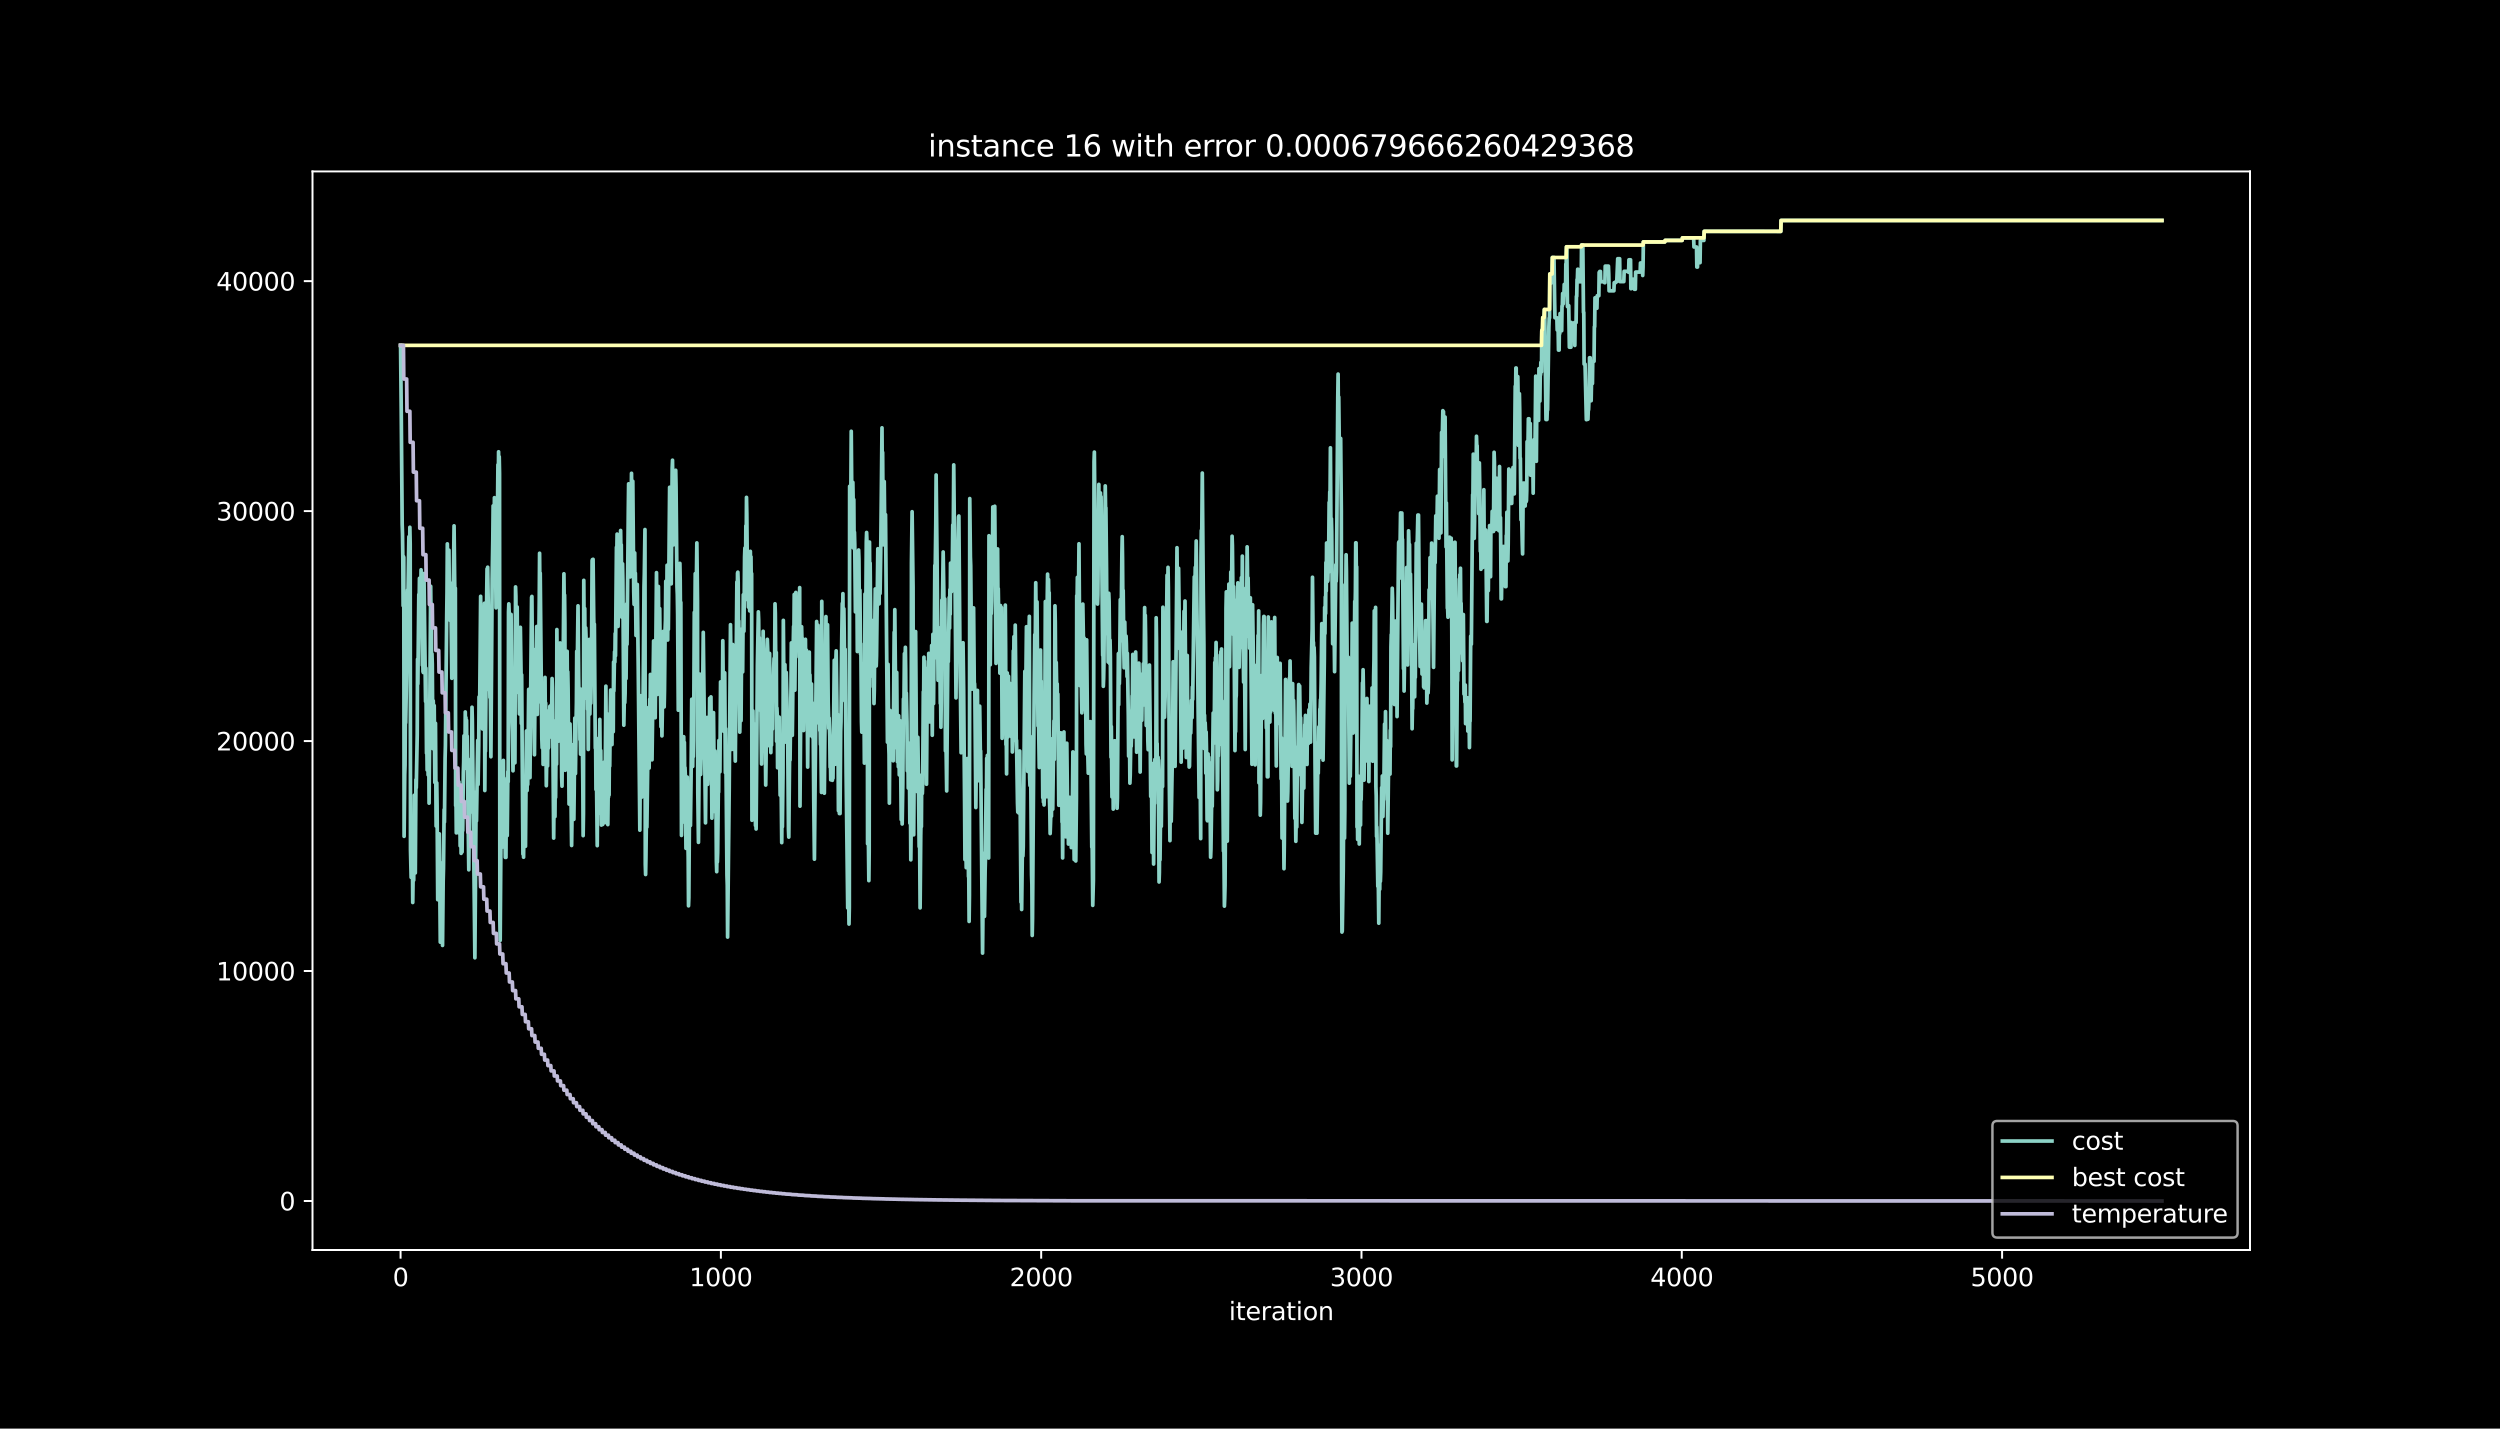 <?xml version="1.0" encoding="utf-8" standalone="no"?>
<!DOCTYPE svg PUBLIC "-//W3C//DTD SVG 1.1//EN"
  "http://www.w3.org/Graphics/SVG/1.1/DTD/svg11.dtd">
<svg height="576pt" version="1.1" viewBox="0 0 1008 576" width="1008pt" xmlns="http://www.w3.org/2000/svg" xmlns:xlink="http://www.w3.org/1999/xlink">
 <defs>
  <style type="text/css">*{stroke-linecap:butt;stroke-linejoin:round;}</style>
 </defs>
 <g id="figure_1">
  <g id="patch_1">
   <path d="M 0 576 
L 1008 576 
L 1008 0 
L 0 0 
z
"/>
  </g>
  <g id="axes_1">
   <g id="patch_2">
    <path d="M 126 504 
L 907.2 504 
L 907.2 69.12 
L 126 69.12 
z
"/>
   </g>
   <g id="matplotlib.axis_1">
    <g id="xtick_1">
     <g id="line2d_1">
      <defs>
       <path d="M 0 0 
L 0 3.5 
" id="m7b2ef6aeeb" style="stroke:#ffffff;stroke-width:0.8;"/>
      </defs>
      <g>
       <use style="fill:#ffffff;stroke:#ffffff;stroke-width:0.8;" x="161.509" xlink:href="#m7b2ef6aeeb" y="504"/>
      </g>
     </g>
     <g id="text_1">
      <!-- 0 -->
      <g style="fill:#ffffff;" transform="translate(158.328 518.598)scale(0.1 -0.1)">
       <defs>
        <path d="M 2034 4250 
Q 1547 4250 1301 3770 
Q 1056 3291 1056 2328 
Q 1056 1369 1301 889 
Q 1547 409 2034 409 
Q 2525 409 2770 889 
Q 3016 1369 3016 2328 
Q 3016 3291 2770 3770 
Q 2525 4250 2034 4250 
z
M 2034 4750 
Q 2819 4750 3233 4129 
Q 3647 3509 3647 2328 
Q 3647 1150 3233 529 
Q 2819 -91 2034 -91 
Q 1250 -91 836 529 
Q 422 1150 422 2328 
Q 422 3509 836 4129 
Q 1250 4750 2034 4750 
z
" id="DejaVuSans-30" transform="scale(0.016)"/>
       </defs>
       <use xlink:href="#DejaVuSans-30"/>
      </g>
     </g>
    </g>
    <g id="xtick_2">
     <g id="line2d_2">
      <g>
       <use style="fill:#ffffff;stroke:#ffffff;stroke-width:0.8;" x="290.657" xlink:href="#m7b2ef6aeeb" y="504"/>
      </g>
     </g>
     <g id="text_2">
      <!-- 1000 -->
      <g style="fill:#ffffff;" transform="translate(277.932 518.598)scale(0.1 -0.1)">
       <defs>
        <path d="M 794 531 
L 1825 531 
L 1825 4091 
L 703 3866 
L 703 4441 
L 1819 4666 
L 2450 4666 
L 2450 531 
L 3481 531 
L 3481 0 
L 794 0 
L 794 531 
z
" id="DejaVuSans-31" transform="scale(0.016)"/>
       </defs>
       <use xlink:href="#DejaVuSans-31"/>
       <use x="63.623" xlink:href="#DejaVuSans-30"/>
       <use x="127.246" xlink:href="#DejaVuSans-30"/>
       <use x="190.869" xlink:href="#DejaVuSans-30"/>
      </g>
     </g>
    </g>
    <g id="xtick_3">
     <g id="line2d_3">
      <g>
       <use style="fill:#ffffff;stroke:#ffffff;stroke-width:0.8;" x="419.804" xlink:href="#m7b2ef6aeeb" y="504"/>
      </g>
     </g>
     <g id="text_3">
      <!-- 2000 -->
      <g style="fill:#ffffff;" transform="translate(407.079 518.598)scale(0.1 -0.1)">
       <defs>
        <path d="M 1228 531 
L 3431 531 
L 3431 0 
L 469 0 
L 469 531 
Q 828 903 1448 1529 
Q 2069 2156 2228 2338 
Q 2531 2678 2651 2914 
Q 2772 3150 2772 3378 
Q 2772 3750 2511 3984 
Q 2250 4219 1831 4219 
Q 1534 4219 1204 4116 
Q 875 4013 500 3803 
L 500 4441 
Q 881 4594 1212 4672 
Q 1544 4750 1819 4750 
Q 2544 4750 2975 4387 
Q 3406 4025 3406 3419 
Q 3406 3131 3298 2873 
Q 3191 2616 2906 2266 
Q 2828 2175 2409 1742 
Q 1991 1309 1228 531 
z
" id="DejaVuSans-32" transform="scale(0.016)"/>
       </defs>
       <use xlink:href="#DejaVuSans-32"/>
       <use x="63.623" xlink:href="#DejaVuSans-30"/>
       <use x="127.246" xlink:href="#DejaVuSans-30"/>
       <use x="190.869" xlink:href="#DejaVuSans-30"/>
      </g>
     </g>
    </g>
    <g id="xtick_4">
     <g id="line2d_4">
      <g>
       <use style="fill:#ffffff;stroke:#ffffff;stroke-width:0.8;" x="548.951" xlink:href="#m7b2ef6aeeb" y="504"/>
      </g>
     </g>
     <g id="text_4">
      <!-- 3000 -->
      <g style="fill:#ffffff;" transform="translate(536.226 518.598)scale(0.1 -0.1)">
       <defs>
        <path d="M 2597 2516 
Q 3050 2419 3304 2112 
Q 3559 1806 3559 1356 
Q 3559 666 3084 287 
Q 2609 -91 1734 -91 
Q 1441 -91 1130 -33 
Q 819 25 488 141 
L 488 750 
Q 750 597 1062 519 
Q 1375 441 1716 441 
Q 2309 441 2620 675 
Q 2931 909 2931 1356 
Q 2931 1769 2642 2001 
Q 2353 2234 1838 2234 
L 1294 2234 
L 1294 2753 
L 1863 2753 
Q 2328 2753 2575 2939 
Q 2822 3125 2822 3475 
Q 2822 3834 2567 4026 
Q 2313 4219 1838 4219 
Q 1578 4219 1281 4162 
Q 984 4106 628 3988 
L 628 4550 
Q 988 4650 1302 4700 
Q 1616 4750 1894 4750 
Q 2613 4750 3031 4423 
Q 3450 4097 3450 3541 
Q 3450 3153 3228 2886 
Q 3006 2619 2597 2516 
z
" id="DejaVuSans-33" transform="scale(0.016)"/>
       </defs>
       <use xlink:href="#DejaVuSans-33"/>
       <use x="63.623" xlink:href="#DejaVuSans-30"/>
       <use x="127.246" xlink:href="#DejaVuSans-30"/>
       <use x="190.869" xlink:href="#DejaVuSans-30"/>
      </g>
     </g>
    </g>
    <g id="xtick_5">
     <g id="line2d_5">
      <g>
       <use style="fill:#ffffff;stroke:#ffffff;stroke-width:0.8;" x="678.099" xlink:href="#m7b2ef6aeeb" y="504"/>
      </g>
     </g>
     <g id="text_5">
      <!-- 4000 -->
      <g style="fill:#ffffff;" transform="translate(665.374 518.598)scale(0.1 -0.1)">
       <defs>
        <path d="M 2419 4116 
L 825 1625 
L 2419 1625 
L 2419 4116 
z
M 2253 4666 
L 3047 4666 
L 3047 1625 
L 3713 1625 
L 3713 1100 
L 3047 1100 
L 3047 0 
L 2419 0 
L 2419 1100 
L 313 1100 
L 313 1709 
L 2253 4666 
z
" id="DejaVuSans-34" transform="scale(0.016)"/>
       </defs>
       <use xlink:href="#DejaVuSans-34"/>
       <use x="63.623" xlink:href="#DejaVuSans-30"/>
       <use x="127.246" xlink:href="#DejaVuSans-30"/>
       <use x="190.869" xlink:href="#DejaVuSans-30"/>
      </g>
     </g>
    </g>
    <g id="xtick_6">
     <g id="line2d_6">
      <g>
       <use style="fill:#ffffff;stroke:#ffffff;stroke-width:0.8;" x="807.246" xlink:href="#m7b2ef6aeeb" y="504"/>
      </g>
     </g>
     <g id="text_6">
      <!-- 5000 -->
      <g style="fill:#ffffff;" transform="translate(794.521 518.598)scale(0.1 -0.1)">
       <defs>
        <path d="M 691 4666 
L 3169 4666 
L 3169 4134 
L 1269 4134 
L 1269 2991 
Q 1406 3038 1543 3061 
Q 1681 3084 1819 3084 
Q 2600 3084 3056 2656 
Q 3513 2228 3513 1497 
Q 3513 744 3044 326 
Q 2575 -91 1722 -91 
Q 1428 -91 1123 -41 
Q 819 9 494 109 
L 494 744 
Q 775 591 1075 516 
Q 1375 441 1709 441 
Q 2250 441 2565 725 
Q 2881 1009 2881 1497 
Q 2881 1984 2565 2268 
Q 2250 2553 1709 2553 
Q 1456 2553 1204 2497 
Q 953 2441 691 2322 
L 691 4666 
z
" id="DejaVuSans-35" transform="scale(0.016)"/>
       </defs>
       <use xlink:href="#DejaVuSans-35"/>
       <use x="63.623" xlink:href="#DejaVuSans-30"/>
       <use x="127.246" xlink:href="#DejaVuSans-30"/>
       <use x="190.869" xlink:href="#DejaVuSans-30"/>
      </g>
     </g>
    </g>
    <g id="text_7">
     <!-- iteration -->
     <g style="fill:#ffffff;" transform="translate(495.477 532.277)scale(0.1 -0.1)">
      <defs>
       <path d="M 603 3500 
L 1178 3500 
L 1178 0 
L 603 0 
L 603 3500 
z
M 603 4863 
L 1178 4863 
L 1178 4134 
L 603 4134 
L 603 4863 
z
" id="DejaVuSans-69" transform="scale(0.016)"/>
       <path d="M 1172 4494 
L 1172 3500 
L 2356 3500 
L 2356 3053 
L 1172 3053 
L 1172 1153 
Q 1172 725 1289 603 
Q 1406 481 1766 481 
L 2356 481 
L 2356 0 
L 1766 0 
Q 1100 0 847 248 
Q 594 497 594 1153 
L 594 3053 
L 172 3053 
L 172 3500 
L 594 3500 
L 594 4494 
L 1172 4494 
z
" id="DejaVuSans-74" transform="scale(0.016)"/>
       <path d="M 3597 1894 
L 3597 1613 
L 953 1613 
Q 991 1019 1311 708 
Q 1631 397 2203 397 
Q 2534 397 2845 478 
Q 3156 559 3463 722 
L 3463 178 
Q 3153 47 2828 -22 
Q 2503 -91 2169 -91 
Q 1331 -91 842 396 
Q 353 884 353 1716 
Q 353 2575 817 3079 
Q 1281 3584 2069 3584 
Q 2775 3584 3186 3129 
Q 3597 2675 3597 1894 
z
M 3022 2063 
Q 3016 2534 2758 2815 
Q 2500 3097 2075 3097 
Q 1594 3097 1305 2825 
Q 1016 2553 972 2059 
L 3022 2063 
z
" id="DejaVuSans-65" transform="scale(0.016)"/>
       <path d="M 2631 2963 
Q 2534 3019 2420 3045 
Q 2306 3072 2169 3072 
Q 1681 3072 1420 2755 
Q 1159 2438 1159 1844 
L 1159 0 
L 581 0 
L 581 3500 
L 1159 3500 
L 1159 2956 
Q 1341 3275 1631 3429 
Q 1922 3584 2338 3584 
Q 2397 3584 2469 3576 
Q 2541 3569 2628 3553 
L 2631 2963 
z
" id="DejaVuSans-72" transform="scale(0.016)"/>
       <path d="M 2194 1759 
Q 1497 1759 1228 1600 
Q 959 1441 959 1056 
Q 959 750 1161 570 
Q 1363 391 1709 391 
Q 2188 391 2477 730 
Q 2766 1069 2766 1631 
L 2766 1759 
L 2194 1759 
z
M 3341 1997 
L 3341 0 
L 2766 0 
L 2766 531 
Q 2569 213 2275 61 
Q 1981 -91 1556 -91 
Q 1019 -91 701 211 
Q 384 513 384 1019 
Q 384 1609 779 1909 
Q 1175 2209 1959 2209 
L 2766 2209 
L 2766 2266 
Q 2766 2663 2505 2880 
Q 2244 3097 1772 3097 
Q 1472 3097 1187 3025 
Q 903 2953 641 2809 
L 641 3341 
Q 956 3463 1253 3523 
Q 1550 3584 1831 3584 
Q 2591 3584 2966 3190 
Q 3341 2797 3341 1997 
z
" id="DejaVuSans-61" transform="scale(0.016)"/>
       <path d="M 1959 3097 
Q 1497 3097 1228 2736 
Q 959 2375 959 1747 
Q 959 1119 1226 758 
Q 1494 397 1959 397 
Q 2419 397 2687 759 
Q 2956 1122 2956 1747 
Q 2956 2369 2687 2733 
Q 2419 3097 1959 3097 
z
M 1959 3584 
Q 2709 3584 3137 3096 
Q 3566 2609 3566 1747 
Q 3566 888 3137 398 
Q 2709 -91 1959 -91 
Q 1206 -91 779 398 
Q 353 888 353 1747 
Q 353 2609 779 3096 
Q 1206 3584 1959 3584 
z
" id="DejaVuSans-6f" transform="scale(0.016)"/>
       <path d="M 3513 2113 
L 3513 0 
L 2938 0 
L 2938 2094 
Q 2938 2591 2744 2837 
Q 2550 3084 2163 3084 
Q 1697 3084 1428 2787 
Q 1159 2491 1159 1978 
L 1159 0 
L 581 0 
L 581 3500 
L 1159 3500 
L 1159 2956 
Q 1366 3272 1645 3428 
Q 1925 3584 2291 3584 
Q 2894 3584 3203 3211 
Q 3513 2838 3513 2113 
z
" id="DejaVuSans-6e" transform="scale(0.016)"/>
      </defs>
      <use xlink:href="#DejaVuSans-69"/>
      <use x="27.783" xlink:href="#DejaVuSans-74"/>
      <use x="66.992" xlink:href="#DejaVuSans-65"/>
      <use x="128.516" xlink:href="#DejaVuSans-72"/>
      <use x="169.629" xlink:href="#DejaVuSans-61"/>
      <use x="230.908" xlink:href="#DejaVuSans-74"/>
      <use x="270.117" xlink:href="#DejaVuSans-69"/>
      <use x="297.9" xlink:href="#DejaVuSans-6f"/>
      <use x="359.082" xlink:href="#DejaVuSans-6e"/>
     </g>
    </g>
   </g>
   <g id="matplotlib.axis_2">
    <g id="ytick_1">
     <g id="line2d_7">
      <defs>
       <path d="M 0 0 
L -3.5 0 
" id="m2a77a974dd" style="stroke:#ffffff;stroke-width:0.8;"/>
      </defs>
      <g>
       <use style="fill:#ffffff;stroke:#ffffff;stroke-width:0.8;" x="126" xlink:href="#m2a77a974dd" y="484.233"/>
      </g>
     </g>
     <g id="text_8">
      <!-- 0 -->
      <g style="fill:#ffffff;" transform="translate(112.638 488.032)scale(0.1 -0.1)">
       <use xlink:href="#DejaVuSans-30"/>
      </g>
     </g>
    </g>
    <g id="ytick_2">
     <g id="line2d_8">
      <g>
       <use style="fill:#ffffff;stroke:#ffffff;stroke-width:0.8;" x="126" xlink:href="#m2a77a974dd" y="391.514"/>
      </g>
     </g>
     <g id="text_9">
      <!-- 10000 -->
      <g style="fill:#ffffff;" transform="translate(87.188 395.313)scale(0.1 -0.1)">
       <use xlink:href="#DejaVuSans-31"/>
       <use x="63.623" xlink:href="#DejaVuSans-30"/>
       <use x="127.246" xlink:href="#DejaVuSans-30"/>
       <use x="190.869" xlink:href="#DejaVuSans-30"/>
       <use x="254.492" xlink:href="#DejaVuSans-30"/>
      </g>
     </g>
    </g>
    <g id="ytick_3">
     <g id="line2d_9">
      <g>
       <use style="fill:#ffffff;stroke:#ffffff;stroke-width:0.8;" x="126" xlink:href="#m2a77a974dd" y="298.794"/>
      </g>
     </g>
     <g id="text_10">
      <!-- 20000 -->
      <g style="fill:#ffffff;" transform="translate(87.188 302.594)scale(0.1 -0.1)">
       <use xlink:href="#DejaVuSans-32"/>
       <use x="63.623" xlink:href="#DejaVuSans-30"/>
       <use x="127.246" xlink:href="#DejaVuSans-30"/>
       <use x="190.869" xlink:href="#DejaVuSans-30"/>
       <use x="254.492" xlink:href="#DejaVuSans-30"/>
      </g>
     </g>
    </g>
    <g id="ytick_4">
     <g id="line2d_10">
      <g>
       <use style="fill:#ffffff;stroke:#ffffff;stroke-width:0.8;" x="126" xlink:href="#m2a77a974dd" y="206.075"/>
      </g>
     </g>
     <g id="text_11">
      <!-- 30000 -->
      <g style="fill:#ffffff;" transform="translate(87.188 209.874)scale(0.1 -0.1)">
       <use xlink:href="#DejaVuSans-33"/>
       <use x="63.623" xlink:href="#DejaVuSans-30"/>
       <use x="127.246" xlink:href="#DejaVuSans-30"/>
       <use x="190.869" xlink:href="#DejaVuSans-30"/>
       <use x="254.492" xlink:href="#DejaVuSans-30"/>
      </g>
     </g>
    </g>
    <g id="ytick_5">
     <g id="line2d_11">
      <g>
       <use style="fill:#ffffff;stroke:#ffffff;stroke-width:0.8;" x="126" xlink:href="#m2a77a974dd" y="113.356"/>
      </g>
     </g>
     <g id="text_12">
      <!-- 40000 -->
      <g style="fill:#ffffff;" transform="translate(87.188 117.155)scale(0.1 -0.1)">
       <use xlink:href="#DejaVuSans-34"/>
       <use x="63.623" xlink:href="#DejaVuSans-30"/>
       <use x="127.246" xlink:href="#DejaVuSans-30"/>
       <use x="190.869" xlink:href="#DejaVuSans-30"/>
       <use x="254.492" xlink:href="#DejaVuSans-30"/>
      </g>
     </g>
    </g>
   </g>
   <g id="line2d_12">
    <path clip-path="url(#p98d1472067)" d="M 161.509 139.252 
L 161.767 164.546 
L 162.155 211.369 
L 162.284 215.162 
L 162.413 224.563 
L 162.542 244.22 
L 162.671 224.359 
L 162.801 224.758 
L 162.93 337.208 
L 163.188 312.313 
L 163.317 308.483 
L 163.446 287.64 
L 163.575 291.432 
L 163.963 269.875 
L 164.221 241.512 
L 164.35 237.85 
L 164.479 241.679 
L 164.867 216.395 
L 165.125 233.446 
L 165.254 212.593 
L 165.384 219.278 
L 165.513 342.688 
L 165.771 353.758 
L 165.9 336.021 
L 166.029 344.115 
L 166.158 337.189 
L 166.288 346.146 
L 166.417 363.883 
L 166.546 354.927 
L 166.675 334.074 
L 166.804 354.927 
L 167.062 320.639 
L 167.192 327.324 
L 167.45 351.959 
L 167.708 314.362 
L 167.837 317.626 
L 168.225 296.189 
L 168.354 265.777 
L 168.483 275.744 
L 168.87 239.667 
L 169 243.812 
L 169.129 233.168 
L 169.258 239.945 
L 169.387 256.283 
L 169.775 229.737 
L 170.162 254.78 
L 170.291 268.225 
L 170.42 261.54 
L 170.549 270.765 
L 170.679 271.164 
L 170.937 231.248 
L 171.583 282.837 
L 171.712 269.393 
L 171.97 303.69 
L 172.099 299.898 
L 172.228 310.477 
L 172.487 296.866 
L 172.616 312.461 
L 172.745 292.601 
L 172.874 303.245 
L 173.003 323.838 
L 173.649 236.385 
L 174.036 270.404 
L 174.166 263.626 
L 174.295 267.77 
L 174.553 301.863 
L 174.682 282.541 
L 174.94 292.582 
L 175.07 284.488 
L 175.328 315.484 
L 175.457 312.22 
L 175.586 291.627 
L 175.844 333.073 
L 176.103 315.651 
L 176.232 325.164 
L 176.49 362.761 
L 176.748 336.874 
L 177.007 348.594 
L 177.136 336.207 
L 177.523 379.877 
L 177.653 359.284 
L 177.911 374.156 
L 178.169 347.954 
L 178.427 381.194 
L 178.686 355.186 
L 178.815 350.151 
L 179.073 326.425 
L 179.202 331.459 
L 179.461 305.72 
L 179.59 300.686 
L 180.106 248.911 
L 180.235 238.944 
L 180.365 219.288 
L 180.752 243.905 
L 181.01 221.837 
L 181.269 249.56 
L 181.398 239.593 
L 181.527 250.172 
L 181.785 239.25 
L 182.173 273.5 
L 182.302 264.275 
L 182.56 234.901 
L 182.689 244.303 
L 183.077 212.018 
L 183.335 235.393 
L 183.464 242.171 
L 183.593 237.136 
L 183.722 324.83 
L 183.852 321.038 
L 183.981 335.808 
L 184.239 311.525 
L 184.497 327.704 
L 184.626 318.479 
L 184.885 335.799 
L 185.014 315.206 
L 185.143 319.035 
L 185.272 331.422 
L 185.401 323.328 
L 185.531 341.065 
L 185.789 326.313 
L 185.918 344.069 
L 186.047 340.407 
L 186.176 328.733 
L 186.305 343.504 
L 186.435 331.116 
L 186.564 334.908 
L 186.822 311.46 
L 186.951 307.315 
L 187.08 296.671 
L 187.339 309.846 
L 187.468 304.812 
L 187.597 287.056 
L 187.726 298.729 
L 187.855 289.328 
L 187.984 306.017 
L 188.113 290.422 
L 188.243 306.017 
L 188.372 296.792 
L 188.63 321.436 
L 189.017 350.708 
L 189.276 324.468 
L 189.405 327.732 
L 189.534 311.043 
L 189.663 326.638 
L 189.922 306.008 
L 190.051 326.601 
L 190.309 285.155 
L 190.438 290.19 
L 191.471 386.182 
L 191.988 319.322 
L 192.117 330.996 
L 192.634 298.525 
L 192.763 316.281 
L 193.021 300.639 
L 193.15 280.983 
L 193.279 289.077 
L 193.409 284.043 
L 193.796 240.437 
L 194.183 280.102 
L 194.313 266.658 
L 194.571 293.927 
L 194.829 256.394 
L 194.958 265.35 
L 195.087 265.749 
L 195.346 243.228 
L 195.475 318.738 
L 195.604 299.082 
L 195.733 302.911 
L 196.25 238.777 
L 196.379 229.375 
L 196.508 239.343 
L 196.637 228.699 
L 196.895 246.121 
L 197.025 255.077 
L 197.283 278.192 
L 197.412 273.157 
L 197.541 281.252 
L 197.67 272.026 
L 197.929 305.127 
L 198.445 233.131 
L 198.704 217.396 
L 198.833 203.952 
L 198.962 208.096 
L 199.091 227.753 
L 199.349 200.67 
L 199.478 221.262 
L 199.608 201.94 
L 199.995 245.082 
L 200.253 221.077 
L 200.382 204.48 
L 200.512 213.706 
L 200.77 187.364 
L 200.899 198.852 
L 201.028 182.163 
L 201.157 195.607 
L 201.287 184.119 
L 201.416 190.897 
L 201.545 371.069 
L 201.674 379.163 
L 202.191 309.188 
L 202.32 308.789 
L 202.578 341.556 
L 202.707 337.412 
L 202.965 306.601 
L 203.095 324.338 
L 203.224 313.694 
L 203.353 317.524 
L 203.482 317.922 
L 203.74 345.701 
L 203.869 325.84 
L 203.999 345.701 
L 204.128 324.848 
L 204.257 335.493 
L 204.386 327.398 
L 204.515 336.911 
L 204.773 311.08 
L 204.903 315.224 
L 205.032 246.742 
L 205.161 243.478 
L 205.29 246.742 
L 205.419 264.479 
L 205.548 251.035 
L 205.807 272.11 
L 205.936 268.317 
L 206.065 247.725 
L 206.452 291.386 
L 206.582 295.178 
L 206.84 310.792 
L 207.227 283.384 
L 207.356 287.047 
L 207.615 307.566 
L 207.873 236.645 
L 208.002 240.474 
L 208.26 279.064 
L 208.519 244.73 
L 208.777 279.175 
L 208.906 264.405 
L 209.035 274.372 
L 209.164 264.405 
L 209.423 287.872 
L 209.81 252.935 
L 210.069 270.255 
L 210.198 291.711 
L 210.327 272.054 
L 210.843 344.384 
L 210.973 334.983 
L 211.102 345.627 
L 211.489 317.097 
L 211.618 326.054 
L 211.747 326.452 
L 211.877 341.223 
L 212.264 294.724 
L 212.522 318.747 
L 212.651 306.36 
L 212.781 316.328 
L 213.168 277.942 
L 213.426 297.329 
L 213.556 301.159 
L 213.685 313.546 
L 214.072 268.039 
L 214.33 240.882 
L 214.46 240.483 
L 214.718 273.009 
L 214.847 263.042 
L 214.976 280.779 
L 215.105 271.822 
L 215.493 304.33 
L 215.88 261.818 
L 216.009 282.411 
L 216.138 275.726 
L 216.397 252.602 
L 216.655 288.057 
L 216.784 276.57 
L 216.913 283.255 
L 217.042 278.711 
L 217.43 242.393 
L 217.559 223.071 
L 217.688 237.841 
L 217.817 231.063 
L 218.076 257.979 
L 218.463 297.691 
L 218.592 301.52 
L 218.721 282.198 
L 218.851 288.883 
L 218.98 308.205 
L 219.238 283.848 
L 219.367 303.171 
L 219.625 292.452 
L 219.755 273.13 
L 219.884 292.99 
L 220.013 283.477 
L 220.271 316.81 
L 220.529 301.177 
L 220.659 297.348 
L 220.788 308.836 
L 220.917 292.239 
L 221.046 301.752 
L 221.175 301.353 
L 221.304 286.583 
L 221.563 297.19 
L 221.692 284.803 
L 221.821 297.19 
L 221.95 288.234 
L 222.079 292.378 
L 222.208 284.284 
L 222.338 295.957 
L 222.596 273.584 
L 222.725 277.376 
L 223.112 322.326 
L 223.242 337.922 
L 223.5 309.197 
L 223.629 309.596 
L 223.758 329.253 
L 223.887 312.563 
L 224.016 321.52 
L 224.275 290.375 
L 224.404 308.131 
L 224.533 253.835 
L 224.791 290.375 
L 224.92 269.782 
L 225.05 279.184 
L 225.179 298.841 
L 225.437 274.836 
L 225.566 286.324 
L 225.825 259.24 
L 226.083 296.43 
L 226.212 276.773 
L 226.47 313.323 
L 226.599 316.986 
L 226.987 267.835 
L 227.116 261.15 
L 227.374 231.35 
L 227.503 243.738 
L 227.633 239.908 
L 227.762 251.396 
L 227.891 310.57 
L 228.02 294.233 
L 228.278 301.288 
L 228.407 281.632 
L 228.537 299.369 
L 228.666 262.597 
L 228.795 280.352 
L 228.924 270.839 
L 229.053 277.525 
L 229.441 324.199 
L 229.57 317.514 
L 229.828 291.887 
L 229.957 298.572 
L 230.345 330.931 
L 230.474 340.898 
L 230.861 312.674 
L 230.99 300.287 
L 231.249 326.536 
L 231.378 330.365 
L 231.507 319.786 
L 231.765 289.532 
L 231.894 296.309 
L 232.024 311.905 
L 232.282 290.357 
L 232.411 283.431 
L 232.54 262.587 
L 232.669 269.514 
L 232.798 265.684 
L 233.057 244.266 
L 233.315 273.083 
L 233.573 289.133 
L 233.703 277.645 
L 233.832 298.238 
L 233.961 294.576 
L 234.09 304.089 
L 234.477 278.303 
L 234.607 277.905 
L 234.994 316.086 
L 235.123 336.93 
L 235.252 327.973 
L 235.381 233.993 
L 235.511 253.649 
L 235.769 245.351 
L 235.898 266.194 
L 236.156 253.139 
L 236.285 256.969 
L 236.544 281.632 
L 236.673 270.988 
L 236.802 276.022 
L 236.931 285.99 
L 237.06 282.327 
L 237.189 302.188 
L 237.577 257.812 
L 237.835 287.918 
L 238.094 272.898 
L 238.223 283.542 
L 238.481 267.455 
L 238.739 226.019 
L 238.868 225.62 
L 238.998 235.022 
L 239.127 225.509 
L 239.385 248.772 
L 239.514 255.457 
L 239.643 251.628 
L 240.031 301.65 
L 240.16 297.506 
L 240.289 318.349 
L 240.418 307.77 
L 240.547 317.283 
L 240.806 340.972 
L 241.064 304.979 
L 241.193 308.641 
L 241.322 327.964 
L 241.451 317.32 
L 241.581 297.459 
L 241.71 310.903 
L 241.839 290.06 
L 242.097 320.361 
L 242.226 302.605 
L 242.485 332.674 
L 242.743 325.052 
L 242.872 315.827 
L 243.001 332.424 
L 243.13 311.571 
L 243.259 326.341 
L 243.389 326.74 
L 243.647 307.26 
L 243.776 311.089 
L 243.905 331.682 
L 244.293 276.662 
L 244.422 297.515 
L 244.551 288.113 
L 244.68 287.714 
L 245.067 332.479 
L 245.197 320.991 
L 245.326 321.39 
L 245.455 312.433 
L 245.584 320.528 
L 245.713 299.675 
L 245.842 308.901 
L 246.101 284.905 
L 246.23 278.22 
L 246.359 298.08 
L 246.488 287.436 
L 246.617 290.7 
L 246.746 300.213 
L 246.876 279.37 
L 247.005 289.337 
L 247.134 286.073 
L 247.263 295.03 
L 247.392 266.936 
L 247.521 278.609 
L 247.78 262.791 
L 247.909 266.936 
L 248.038 255.448 
L 248.167 264.405 
L 248.554 220.641 
L 248.684 224.304 
L 248.813 215.347 
L 248.942 220.382 
L 249.2 252.574 
L 249.329 245.889 
L 249.459 225.036 
L 249.717 235.792 
L 249.846 231.647 
L 249.975 241.614 
L 250.233 213.891 
L 250.363 223.293 
L 250.492 219.631 
L 250.75 248.874 
L 251.008 227.326 
L 251.137 234.011 
L 251.525 292.397 
L 251.654 285.471 
L 251.783 269.875 
L 251.912 283.319 
L 252.041 279.49 
L 252.171 263.153 
L 252.429 273.593 
L 252.687 243.459 
L 252.816 259.797 
L 253.333 205.658 
L 253.462 195.079 
L 253.591 198.342 
L 253.72 217.665 
L 253.85 213.873 
L 254.108 232.611 
L 254.624 190.832 
L 254.883 224.165 
L 255.141 194.04 
L 255.528 238.638 
L 255.658 243.673 
L 255.916 222.931 
L 256.045 242.588 
L 256.174 231.1 
L 256.432 256.218 
L 256.562 242.773 
L 256.691 243.172 
L 256.82 247.317 
L 256.949 235.643 
L 257.336 269.133 
L 257.724 308.419 
L 257.982 334.723 
L 258.37 280.519 
L 258.757 321.39 
L 258.886 311.423 
L 259.145 284.784 
L 259.274 284.386 
L 259.661 236.58 
L 259.79 231.545 
L 260.049 213.511 
L 260.178 348.455 
L 260.307 352.599 
L 260.436 345.821 
L 260.694 324.097 
L 260.823 333.499 
L 261.469 285.248 
L 261.598 293.342 
L 261.728 309.68 
L 261.986 281.854 
L 262.115 288.54 
L 262.244 271.943 
L 262.502 294.01 
L 262.632 290.181 
L 262.89 306.36 
L 263.536 258.424 
L 264.052 272.573 
L 264.181 289.393 
L 264.698 230.887 
L 265.085 279.991 
L 265.473 236.459 
L 265.602 252.055 
L 265.731 245.369 
L 265.86 248.633 
L 265.989 245.369 
L 266.506 293.009 
L 266.635 275.253 
L 266.893 296.708 
L 267.023 288.614 
L 267.281 261.373 
L 267.41 254.595 
L 267.539 257.859 
L 267.797 285.035 
L 267.927 278.35 
L 268.185 253.612 
L 268.314 249.95 
L 268.443 234.354 
L 268.701 250.682 
L 268.831 245.648 
L 268.96 227.91 
L 269.218 258.053 
L 269.347 238.193 
L 269.476 253.788 
L 269.993 196.469 
L 270.122 205.982 
L 270.251 199.056 
L 270.51 217.656 
L 270.639 235.411 
L 271.026 188.82 
L 271.155 185.556 
L 271.543 219.686 
L 271.93 193.456 
L 272.188 209.673 
L 272.318 190.016 
L 272.447 189.617 
L 272.576 196.302 
L 272.963 236.404 
L 273.092 239.667 
L 273.222 247.762 
L 273.48 286.351 
L 274.126 227.15 
L 274.255 234.076 
L 274.384 251.832 
L 274.513 242.875 
L 274.771 336.846 
L 275.03 313.982 
L 275.159 325.655 
L 275.288 316.698 
L 275.417 331.469 
L 275.675 297.042 
L 275.805 305.999 
L 275.934 299.314 
L 276.063 312.758 
L 276.192 309.494 
L 276.321 312.758 
L 276.579 342.048 
L 276.709 329.661 
L 276.838 341.148 
L 277.096 313.323 
L 277.354 338.886 
L 277.483 345.571 
L 277.613 365.228 
L 277.742 361.964 
L 278 324.783 
L 278.129 328.047 
L 278.258 321.362 
L 278.388 332.85 
L 278.646 312.758 
L 278.904 281.938 
L 279.033 291.451 
L 279.162 288.187 
L 279.292 309.031 
L 279.421 298.386 
L 279.55 305.071 
L 279.679 298.386 
L 279.937 246.89 
L 280.066 267.483 
L 280.325 231.285 
L 280.583 250.024 
L 280.97 218.898 
L 281.229 242.421 
L 281.358 319.545 
L 281.616 339.637 
L 281.875 309.336 
L 282.133 271.804 
L 282.391 295.66 
L 282.52 312.257 
L 282.649 305.479 
L 282.779 305.878 
L 283.037 279.703 
L 283.166 284.738 
L 283.295 280.594 
L 283.553 254.966 
L 284.457 331.775 
L 284.716 305.081 
L 284.845 309.225 
L 284.974 305.961 
L 285.103 289.272 
L 285.361 316.235 
L 285.491 312.09 
L 285.62 294.353 
L 285.878 311.682 
L 286.136 281.539 
L 286.266 281.938 
L 286.395 301.594 
L 286.653 280.983 
L 287.04 329.892 
L 287.17 320.667 
L 287.299 320.268 
L 287.686 287.325 
L 288.074 327.213 
L 288.332 302.781 
L 288.461 315.169 
L 288.59 310.134 
L 288.848 347.314 
L 288.978 351.459 
L 289.107 340.88 
L 289.236 347.565 
L 289.365 343.735 
L 289.623 318.998 
L 289.753 319.397 
L 289.882 298.544 
L 290.269 311.2 
L 290.527 274.947 
L 290.786 289.189 
L 290.915 285.526 
L 291.044 274.947 
L 291.173 283.041 
L 291.302 278.925 
L 291.431 258.332 
L 291.69 284.312 
L 291.819 294.891 
L 291.948 288.206 
L 292.077 291.868 
L 292.206 271.275 
L 292.465 311.525 
L 292.594 293.787 
L 293.11 352.831 
L 293.239 356.976 
L 293.369 377.828 
L 294.014 318.238 
L 294.531 251.869 
L 294.789 271.47 
L 294.918 259.797 
L 295.048 302.169 
L 295.177 292.202 
L 295.435 259.862 
L 295.564 302.104 
L 295.822 278.637 
L 296.081 300.185 
L 296.21 296.921 
L 296.339 300.185 
L 296.468 306.87 
L 297.114 234.623 
L 297.243 250.96 
L 297.372 231.1 
L 297.501 230.701 
L 297.631 234.846 
L 297.76 254.502 
L 297.889 250.358 
L 298.276 295.206 
L 298.405 288.428 
L 298.535 288.827 
L 298.664 283.792 
L 298.793 290.57 
L 299.051 253.659 
L 299.18 269.996 
L 299.309 259.416 
L 299.439 270.904 
L 299.697 239.797 
L 299.955 254.521 
L 300.213 224.619 
L 300.343 220.957 
L 300.472 241.809 
L 300.601 232.584 
L 300.73 211.991 
L 300.859 221.392 
L 300.988 200.54 
L 301.117 207.225 
L 301.376 234.994 
L 301.505 225.592 
L 301.763 244.785 
L 301.892 233.112 
L 302.022 243.691 
L 302.151 239.547 
L 302.28 246.324 
L 302.538 222.301 
L 302.667 231.258 
L 302.796 224.48 
L 302.926 237.924 
L 303.055 231.239 
L 303.184 330.727 
L 303.571 286.611 
L 303.7 295.837 
L 303.83 291.692 
L 303.959 295.354 
L 304.088 304.311 
L 304.346 297.385 
L 304.604 332.841 
L 304.734 326.156 
L 304.863 334.25 
L 305.379 268.132 
L 305.767 246.695 
L 305.896 249.959 
L 306.025 266.296 
L 306.154 257.071 
L 306.283 274.808 
L 306.413 264.229 
L 306.671 286.583 
L 306.8 283.319 
L 307.058 308.057 
L 307.187 292.462 
L 307.317 303.106 
L 307.704 254.53 
L 307.962 292.063 
L 308.091 285.285 
L 308.221 265.425 
L 308.737 316.531 
L 308.866 307.13 
L 309.254 261.568 
L 309.383 257.775 
L 309.641 264.701 
L 309.9 300.621 
L 310.287 263.45 
L 310.804 303.449 
L 310.933 284.126 
L 311.062 300.463 
L 311.32 274.632 
L 311.449 293.954 
L 311.578 282.281 
L 311.708 281.882 
L 311.966 269.133 
L 312.095 265.471 
L 312.224 274.873 
L 312.353 264.293 
L 312.482 243.45 
L 312.612 247.242 
L 312.87 278.665 
L 312.999 263.07 
L 313.128 298.896 
L 313.257 285.452 
L 313.386 288.716 
L 313.516 309.559 
L 313.645 305.897 
L 313.774 305.498 
L 314.032 298.09 
L 314.161 289.133 
L 314.549 320.62 
L 314.807 302.447 
L 315.195 339.748 
L 315.324 323.411 
L 315.453 333.379 
L 315.711 311.84 
L 315.84 250.126 
L 316.099 280.269 
L 316.228 273.584 
L 316.357 278.619 
L 316.486 267.974 
L 316.744 299.212 
L 317.003 271.127 
L 317.261 281.474 
L 317.39 298.164 
L 317.519 287.52 
L 317.907 334.259 
L 318.036 337.523 
L 318.294 311.182 
L 318.423 299.694 
L 318.552 306.471 
L 318.811 285.072 
L 318.94 276.977 
L 319.069 259.222 
L 319.198 267.316 
L 319.456 296.486 
L 319.586 287.084 
L 319.844 259.333 
L 319.973 252.555 
L 320.102 256.385 
L 320.231 239.695 
L 320.49 278.285 
L 320.748 249.449 
L 320.877 238.87 
L 321.135 259.129 
L 321.264 255.337 
L 321.394 242.95 
L 321.523 255.337 
L 321.652 250.302 
L 321.781 249.903 
L 321.91 261.391 
L 322.039 258.128 
L 322.169 264.905 
L 322.427 236.923 
L 322.556 325.043 
L 323.073 257.72 
L 323.202 252.685 
L 323.331 257.72 
L 323.46 257.321 
L 323.589 278.174 
L 323.718 274.381 
L 323.847 278.211 
L 323.977 294.548 
L 324.235 274.595 
L 324.364 278.739 
L 324.493 262.402 
L 324.622 262.801 
L 324.751 257.766 
L 324.881 274.363 
L 325.01 270.218 
L 325.139 262.124 
L 325.397 275.253 
L 325.655 309.29 
L 325.914 278.73 
L 326.043 272.045 
L 326.172 275.309 
L 326.301 262.921 
L 326.43 283.765 
L 326.56 272.091 
L 326.689 278.869 
L 326.818 296.606 
L 327.076 276.18 
L 327.205 275.781 
L 327.334 292.471 
L 327.464 283.245 
L 327.722 297.357 
L 327.851 290.431 
L 328.109 322.697 
L 328.368 346.424 
L 328.626 318.794 
L 329.272 250.58 
L 329.401 270.237 
L 329.53 260.269 
L 329.659 272.657 
L 329.788 252.064 
L 330.176 287.918 
L 330.305 291.711 
L 330.434 273.973 
L 330.563 294.566 
L 330.692 290.774 
L 330.821 300.176 
L 330.951 296.912 
L 331.209 319.499 
L 331.338 242.467 
L 331.596 283.904 
L 331.855 267.9 
L 332.113 285.396 
L 332.371 319.823 
L 332.759 277.423 
L 332.888 268.466 
L 333.017 248.605 
L 333.275 272.963 
L 333.404 262.995 
L 333.533 266.658 
L 333.663 251.888 
L 333.921 283.088 
L 334.179 293.658 
L 334.308 289.513 
L 334.567 296.921 
L 334.696 309.309 
L 334.825 305.479 
L 334.954 314.436 
L 335.083 298.099 
L 335.212 308.066 
L 335.471 298.025 
L 335.6 314.621 
L 335.729 303.134 
L 335.858 313.778 
L 336.116 290.663 
L 336.375 266.222 
L 336.762 308.15 
L 336.891 295.762 
L 337.02 266.203 
L 337.15 262.411 
L 337.408 281.947 
L 337.537 298.544 
L 337.666 287.965 
L 337.925 306.026 
L 338.054 326.87 
L 338.183 320.092 
L 338.441 328.029 
L 338.57 324.236 
L 338.699 328.029 
L 338.958 294.789 
L 339.087 290.96 
L 339.345 260.603 
L 339.603 243.283 
L 339.733 248.318 
L 339.862 239.361 
L 339.991 259.222 
L 340.249 245.462 
L 340.378 254.864 
L 340.637 282.633 
L 340.766 261.79 
L 341.153 311.58 
L 341.799 366.081 
L 341.928 361.936 
L 342.057 350.448 
L 342.316 372.58 
L 342.445 365.895 
L 342.574 196.071 
L 342.703 213.808 
L 342.832 204.851 
L 342.961 204.452 
L 343.09 194.485 
L 343.22 173.892 
L 343.607 220.576 
L 343.865 194.485 
L 344.124 210.637 
L 344.253 201.411 
L 344.382 221.272 
L 344.511 214.587 
L 344.64 219.621 
L 344.898 246.705 
L 345.286 222.542 
L 345.544 241.855 
L 345.673 262.699 
L 345.803 242.838 
L 345.932 250.933 
L 346.19 221.763 
L 346.319 225.426 
L 346.577 258.526 
L 346.707 237.933 
L 346.965 263.672 
L 347.094 259.528 
L 347.352 291.062 
L 347.481 295.206 
L 347.74 272.685 
L 347.869 283.329 
L 347.998 283.727 
L 348.256 267.511 
L 348.515 307.686 
L 348.773 239.51 
L 348.902 260.362 
L 349.031 257.098 
L 349.289 218.49 
L 349.419 214.698 
L 349.677 221.754 
L 349.806 340.212 
L 349.935 320.555 
L 350.323 355.075 
L 350.452 343.402 
L 350.581 218.564 
L 350.71 239.408 
L 350.839 227.02 
L 351.098 256.987 
L 351.227 272.583 
L 351.614 251.183 
L 351.743 271.043 
L 351.872 250.2 
L 352.002 259.157 
L 352.131 276.913 
L 352.26 270.228 
L 352.389 283.672 
L 352.518 278.294 
L 352.776 248.049 
L 352.906 237.47 
L 353.293 268.531 
L 353.422 264.386 
L 353.939 221.253 
L 354.068 225.398 
L 354.197 240.993 
L 354.326 232.899 
L 354.455 243.478 
L 354.585 226.789 
L 354.843 239.278 
L 355.101 223.275 
L 355.359 198.76 
L 355.618 172.501 
L 355.747 192.362 
L 355.876 182.395 
L 356.134 219.677 
L 356.393 199.195 
L 356.522 194.161 
L 356.78 219.714 
L 356.909 216.45 
L 357.038 207.494 
L 357.813 299.249 
L 358.072 267.826 
L 358.33 300.343 
L 358.459 304.172 
L 358.588 323.828 
L 358.846 286.435 
L 359.105 301.437 
L 359.234 301.038 
L 359.363 288.651 
L 359.492 299.23 
L 359.621 291.136 
L 359.75 300.537 
L 359.88 290.57 
L 360.138 306.75 
L 360.525 254.91 
L 360.654 266.398 
L 360.784 245.805 
L 361.171 288.048 
L 361.3 301.492 
L 361.558 271.118 
L 361.817 307.111 
L 361.946 289.355 
L 362.204 309.16 
L 362.333 288.567 
L 362.592 312.443 
L 362.85 290.542 
L 362.979 308.298 
L 363.108 304.636 
L 363.367 330.467 
L 363.496 321.511 
L 363.754 332.229 
L 364.012 316.226 
L 364.271 281.799 
L 364.4 291.312 
L 364.658 263.542 
L 364.787 274.122 
L 365.045 260.993 
L 365.175 270.218 
L 365.304 290.079 
L 365.433 279.435 
L 365.691 291.154 
L 365.82 310.811 
L 365.95 299.323 
L 366.079 302.985 
L 366.208 317.755 
L 366.337 314.093 
L 366.595 299.721 
L 366.854 331.914 
L 366.983 321.946 
L 367.112 326.091 
L 367.241 346.684 
L 367.37 335.01 
L 367.499 226.955 
L 367.758 206.325 
L 368.145 236.849 
L 368.274 325.117 
L 368.403 336.605 
L 368.791 279.407 
L 368.92 286.184 
L 369.178 254.651 
L 369.566 314.084 
L 369.695 299.314 
L 369.824 319.174 
L 370.082 297.274 
L 370.341 316.587 
L 370.599 341.371 
L 370.728 328.984 
L 370.986 366.062 
L 371.245 336.818 
L 371.374 330.041 
L 371.503 333.304 
L 371.632 312.452 
L 371.89 319.944 
L 372.019 316.114 
L 372.278 278.925 
L 372.407 282.717 
L 372.536 264.98 
L 372.665 275.559 
L 372.794 266.602 
L 372.923 276.004 
L 373.053 269.319 
L 373.311 300.649 
L 373.44 295.614 
L 373.569 316.207 
L 373.827 279.861 
L 373.957 286.639 
L 374.086 282.847 
L 374.215 287.881 
L 374.473 263.44 
L 374.602 270.218 
L 374.732 291.062 
L 374.861 270.209 
L 374.99 291.062 
L 375.377 270.172 
L 375.506 276.95 
L 375.636 260.26 
L 375.894 296.458 
L 376.152 255.745 
L 376.281 263.839 
L 376.41 283.7 
L 376.54 265.962 
L 376.669 265.564 
L 376.927 227.948 
L 377.056 231.61 
L 377.314 211.165 
L 377.444 191.509 
L 377.831 226.297 
L 378.219 274.289 
L 378.348 253.436 
L 378.477 274.289 
L 378.606 253.445 
L 378.735 262.402 
L 378.864 253.176 
L 379.123 283.616 
L 379.252 279.787 
L 379.381 293.231 
L 379.51 282.652 
L 379.768 241.939 
L 379.897 246.083 
L 380.027 241.939 
L 380.285 222.551 
L 380.543 238.703 
L 380.672 258.563 
L 380.931 241.457 
L 381.06 259.212 
L 381.189 302.753 
L 381.318 291.265 
L 381.576 309.68 
L 381.705 318.905 
L 382.222 258.693 
L 382.351 266.788 
L 382.739 240.891 
L 382.868 253.278 
L 382.997 237.683 
L 383.126 247.65 
L 383.255 227.057 
L 383.384 238.545 
L 383.514 227.901 
L 383.643 238.545 
L 383.772 234.401 
L 383.901 234.002 
L 384.159 211.648 
L 384.288 226.418 
L 384.547 187.439 
L 384.805 214.717 
L 384.934 231.054 
L 385.063 231.452 
L 385.451 281.391 
L 385.838 238.666 
L 385.967 247.623 
L 386.226 224.1 
L 386.484 208.458 
L 386.613 208.059 
L 387.13 273.241 
L 387.259 280.019 
L 387.517 303.504 
L 387.646 287.167 
L 387.775 297.747 
L 388.034 284.043 
L 388.292 259.148 
L 388.55 278.461 
L 388.938 325.998 
L 389.067 346.591 
L 389.196 325.739 
L 389.583 349.845 
L 389.842 309.68 
L 389.971 305.85 
L 390.358 334.065 
L 390.488 353.387 
L 390.617 353.786 
L 390.746 371.523 
L 390.875 360.944 
L 391.004 201.022 
L 391.262 224.471 
L 391.392 228.133 
L 391.65 256.681 
L 391.908 277.868 
L 392.037 258.545 
L 392.166 267.502 
L 392.554 245.101 
L 392.812 275.244 
L 392.941 275.642 
L 393.07 278.906 
L 393.458 325.599 
L 393.716 301.483 
L 393.845 308.168 
L 393.974 299.212 
L 394.104 278.368 
L 394.362 314.807 
L 394.491 297.051 
L 394.62 307.695 
L 394.749 288.373 
L 394.879 295.299 
L 395.008 284.72 
L 395.266 303.152 
L 395.395 302.753 
L 395.912 358.728 
L 396.17 384.291 
L 396.557 344.078 
L 396.687 361.834 
L 396.816 358.005 
L 396.945 369.493 
L 397.203 350.93 
L 397.332 345.896 
L 397.591 318.275 
L 397.72 325.052 
L 397.849 305.73 
L 397.978 322.326 
L 398.107 304.571 
L 398.495 342.697 
L 398.624 345.961 
L 398.753 216.005 
L 399.011 243.524 
L 399.14 247.187 
L 399.27 268.039 
L 399.528 238.49 
L 399.657 247.446 
L 399.786 242.412 
L 399.915 227.642 
L 400.044 232.676 
L 400.174 223.72 
L 400.303 204.397 
L 400.561 233.807 
L 400.69 212.955 
L 400.819 233.548 
L 401.078 204.119 
L 401.465 250.794 
L 401.594 267.483 
L 401.852 247.354 
L 401.982 246.955 
L 402.111 241.92 
L 402.24 221.327 
L 402.369 240.984 
L 402.498 237.321 
L 402.886 262.003 
L 403.015 255.077 
L 403.144 271.414 
L 403.402 244.164 
L 403.661 265.805 
L 403.79 244.952 
L 404.048 297.691 
L 404.177 292.656 
L 404.435 260.084 
L 404.694 285.192 
L 404.952 254.382 
L 405.081 274.975 
L 405.339 243.979 
L 405.469 261.734 
L 405.598 300.231 
L 405.727 296.439 
L 405.856 312.035 
L 406.114 271.322 
L 406.373 297.172 
L 406.631 272.657 
L 406.76 290.394 
L 406.889 281.437 
L 407.018 280.529 
L 407.148 275.494 
L 407.277 279.156 
L 407.535 295.864 
L 407.664 279.268 
L 407.793 297.005 
L 407.922 277.348 
L 408.181 303.198 
L 408.31 299.935 
L 408.568 262.393 
L 408.697 273.037 
L 408.826 256.7 
L 409.085 276.301 
L 409.343 252.045 
L 409.601 278.044 
L 409.73 298.887 
L 409.86 298.488 
L 410.247 323.773 
L 410.376 327.435 
L 410.505 313.991 
L 410.764 327.788 
L 411.151 302.8 
L 411.668 363.744 
L 411.797 347.055 
L 411.926 366.711 
L 412.184 345.145 
L 412.313 333.657 
L 412.443 345.145 
L 412.572 341.352 
L 413.217 270.691 
L 413.476 290.079 
L 413.863 252.694 
L 414.251 290.181 
L 414.38 311.033 
L 414.509 307.371 
L 414.896 255.198 
L 415.026 248.513 
L 415.155 313.453 
L 415.284 316.717 
L 415.413 296.856 
L 415.542 306.824 
L 415.93 352.785 
L 416.059 356.577 
L 416.188 377.17 
L 416.317 370.392 
L 416.963 280.427 
L 417.221 255.875 
L 417.35 268.262 
L 417.608 234.957 
L 417.867 259.889 
L 417.996 256.097 
L 418.125 242.653 
L 418.513 292.675 
L 418.642 283.162 
L 419.029 309.476 
L 419.287 286.509 
L 419.546 262.087 
L 419.675 282.68 
L 419.804 274.585 
L 419.933 294.446 
L 420.062 294.047 
L 420.191 287.269 
L 420.45 321.622 
L 420.579 309.948 
L 420.708 323.393 
L 420.837 313.991 
L 420.966 324.57 
L 421.095 320.426 
L 421.225 303.829 
L 421.483 242.542 
L 421.999 309.763 
L 422.129 321.251 
L 422.258 240.715 
L 422.387 231.489 
L 422.645 247.122 
L 422.774 233.678 
L 422.904 243.079 
L 423.033 238.935 
L 423.162 323.031 
L 423.291 326.694 
L 423.42 336.095 
L 423.678 328.641 
L 423.808 319.128 
L 423.937 329.095 
L 424.195 297.895 
L 424.453 326.276 
L 424.712 307.677 
L 424.97 290.626 
L 425.099 306.221 
L 425.357 244.257 
L 425.486 251.035 
L 425.616 270.357 
L 425.745 270.756 
L 425.874 267.094 
L 426.132 282.411 
L 426.261 275.726 
L 426.391 291.321 
L 426.52 279.833 
L 426.907 324.682 
L 427.036 306.926 
L 427.165 324.682 
L 427.295 319.647 
L 427.424 323.791 
L 427.682 295.456 
L 427.94 322.438 
L 428.069 311.794 
L 428.199 331.45 
L 428.328 328.186 
L 428.457 345.923 
L 428.586 325.071 
L 428.715 324.672 
L 428.973 295.123 
L 429.103 315.975 
L 429.232 300.38 
L 429.361 320.973 
L 429.49 317.143 
L 429.748 337.403 
L 429.877 333.74 
L 430.136 299.666 
L 430.523 334.862 
L 430.652 327.936 
L 430.782 340.323 
L 430.911 330.81 
L 431.04 335.845 
L 431.169 336.244 
L 431.298 321.473 
L 431.556 337.913 
L 431.686 325.525 
L 431.815 329.355 
L 431.944 341.742 
L 432.073 322.419 
L 432.202 337.189 
L 432.331 332.155 
L 432.59 303.171 
L 432.719 324.014 
L 432.848 323.615 
L 433.106 346.582 
L 433.364 319.063 
L 433.623 329.41 
L 433.752 347.147 
L 434.01 321.798 
L 434.139 240.168 
L 434.269 243.432 
L 434.398 232.787 
L 434.656 253.269 
L 434.785 248.235 
L 435.043 219.25 
L 435.431 276.44 
L 435.689 247.15 
L 435.818 256.375 
L 436.077 280.733 
L 436.206 287.418 
L 436.593 243.571 
L 436.851 259.389 
L 436.981 266.166 
L 437.11 257.21 
L 437.368 286.194 
L 437.626 263.607 
L 437.885 300.157 
L 438.014 303.987 
L 438.143 257.979 
L 438.53 300.927 
L 438.789 311.756 
L 438.918 290.904 
L 439.047 310.764 
L 439.176 293.027 
L 439.434 310.347 
L 439.693 290.978 
L 440.209 341.566 
L 440.338 337.903 
L 440.597 365.042 
L 440.855 355.001 
L 441.113 186.113 
L 441.242 182.283 
L 441.63 223.766 
L 441.759 218.731 
L 442.017 237.47 
L 442.146 234.206 
L 442.276 224.693 
L 442.534 243.552 
L 442.663 239.89 
L 443.051 195.301 
L 443.309 226.112 
L 443.696 198.741 
L 443.825 219.584 
L 443.955 200.262 
L 444.213 221.8 
L 444.6 264.219 
L 444.729 260.39 
L 444.859 276.727 
L 444.988 273.463 
L 445.117 266.686 
L 445.633 195.913 
L 445.763 205.139 
L 445.892 204.74 
L 446.15 229.375 
L 446.279 247.113 
L 446.408 243.32 
L 446.538 255.708 
L 446.667 247.613 
L 446.796 266.936 
L 447.054 239.213 
L 447.183 242.477 
L 447.442 267.585 
L 447.571 258.072 
L 447.7 264.85 
L 447.958 305.303 
L 448.087 292.916 
L 448.346 321.316 
L 448.604 301.446 
L 448.733 309.54 
L 448.862 326.23 
L 448.991 308.474 
L 449.25 319.545 
L 449.379 298.692 
L 449.508 319.545 
L 449.637 300.222 
L 449.766 300.621 
L 449.895 318.377 
L 450.024 298.72 
L 450.412 325.887 
L 450.541 321.742 
L 450.929 263.552 
L 451.058 284.145 
L 451.187 263.292 
L 451.316 275.679 
L 451.445 268.753 
L 451.703 241.772 
L 451.962 258.424 
L 452.349 223.061 
L 452.478 216.376 
L 452.607 225.333 
L 452.737 243.07 
L 452.866 238.035 
L 453.124 262.319 
L 453.253 269.245 
L 453.511 250.831 
L 453.77 266.509 
L 453.899 263.246 
L 454.028 256.468 
L 454.157 259.732 
L 454.416 272.796 
L 454.545 263.394 
L 454.932 288.53 
L 455.061 304.867 
L 455.19 304.469 
L 455.32 286.713 
L 455.578 315.771 
L 455.707 312.507 
L 455.965 296.773 
L 456.094 300.918 
L 456.353 292.221 
L 456.482 280.547 
L 456.611 280.547 
L 456.74 263.858 
L 456.869 267.65 
L 457.257 297.135 
L 457.386 287.167 
L 457.515 266.324 
L 457.644 287.167 
L 457.902 262.884 
L 458.032 271.841 
L 458.29 303.3 
L 458.419 282.457 
L 458.548 292.424 
L 458.677 272.768 
L 458.807 276.597 
L 458.936 292.193 
L 459.194 267.372 
L 459.323 272.406 
L 459.711 311.284 
L 459.969 274.845 
L 460.098 288.289 
L 460.227 274.845 
L 460.356 290.44 
L 460.615 271.702 
L 460.873 279.323 
L 461.002 267.65 
L 461.131 284.247 
L 461.26 277.321 
L 461.519 244.98 
L 461.648 265.833 
L 461.777 248.077 
L 461.906 257.034 
L 462.164 292.526 
L 462.293 272.87 
L 462.423 289.207 
L 462.552 271.451 
L 462.81 298.609 
L 462.939 302.271 
L 463.068 297.237 
L 463.198 276.384 
L 463.327 280.529 
L 463.456 268.141 
L 463.714 292.23 
L 463.972 321.112 
L 464.231 313.62 
L 464.36 323.133 
L 464.489 343.726 
L 464.618 323.866 
L 464.747 327.528 
L 464.876 307.872 
L 465.135 348.381 
L 465.393 317.014 
L 465.522 323.94 
L 465.651 306.203 
L 465.78 312.888 
L 465.91 312.489 
L 466.039 312.888 
L 466.168 249.078 
L 466.297 258.035 
L 466.426 303.931 
L 466.555 299.786 
L 466.685 316.383 
L 466.814 315.984 
L 466.943 305.34 
L 467.201 334.769 
L 467.33 355.613 
L 467.459 351.82 
L 467.589 335.224 
L 467.718 346.712 
L 468.105 313.314 
L 468.234 333.175 
L 468.493 310.152 
L 468.622 306.49 
L 468.751 317.134 
L 468.88 244.832 
L 469.009 264.488 
L 469.138 247.891 
L 469.397 277.71 
L 469.526 289.198 
L 469.784 280.899 
L 469.913 261.243 
L 470.042 266.278 
L 470.43 244.312 
L 470.559 231.925 
L 470.817 249.347 
L 470.946 228.754 
L 471.076 236.849 
L 471.205 256.505 
L 471.463 314.863 
L 471.721 338.951 
L 471.98 304.599 
L 472.238 331.163 
L 472.496 315.882 
L 472.754 302.271 
L 473.013 266.815 
L 473.271 278.739 
L 473.658 291.228 
L 473.788 308.984 
L 474.563 220.836 
L 474.821 248.466 
L 474.95 259.954 
L 475.208 229.134 
L 475.596 261.577 
L 475.725 258.313 
L 475.854 254.651 
L 476.241 307.306 
L 476.5 273.213 
L 476.629 292.536 
L 476.758 292.137 
L 476.887 301.65 
L 477.404 246.473 
L 477.533 264.229 
L 477.791 242.328 
L 478.179 293.75 
L 478.308 305.424 
L 478.695 264.275 
L 478.954 302.605 
L 479.083 292.026 
L 479.212 295.29 
L 479.47 309.281 
L 479.599 308.882 
L 479.987 284.933 
L 480.116 295.577 
L 480.374 282.448 
L 480.503 289.374 
L 480.632 289.374 
L 480.762 276.987 
L 480.891 282.021 
L 481.536 232.584 
L 481.666 246.028 
L 481.924 228.754 
L 482.053 238.722 
L 482.311 218.11 
L 482.57 242.773 
L 482.957 273.899 
L 483.474 321.538 
L 483.732 293.556 
L 484.119 338.135 
L 484.249 223.831 
L 484.378 213.864 
L 484.507 220.641 
L 484.765 190.739 
L 485.153 237.813 
L 485.411 260.167 
L 485.54 301.798 
L 485.669 288.354 
L 485.798 298.321 
L 485.927 291.395 
L 486.057 295.058 
L 486.186 311.747 
L 486.315 295.15 
L 486.444 301.928 
L 486.702 330.541 
L 486.832 330.94 
L 487.09 303.977 
L 487.219 312.072 
L 487.348 305.294 
L 487.477 324.617 
L 487.606 307.927 
L 487.736 307.528 
L 488.123 345.636 
L 488.252 342.372 
L 488.64 315.882 
L 488.769 325.108 
L 489.156 287.501 
L 489.285 292.536 
L 489.414 292.934 
L 489.544 299.62 
L 489.802 267.094 
L 489.931 284.831 
L 490.06 265.174 
L 490.189 268.438 
L 490.318 259.036 
L 490.448 268.438 
L 490.835 318.442 
L 490.964 314.612 
L 491.093 295.29 
L 491.223 304.803 
L 491.352 299.768 
L 491.61 276.505 
L 491.739 281.539 
L 491.868 280.427 
L 491.997 264.089 
L 492.127 277.534 
L 492.256 262.764 
L 492.385 278.359 
L 492.514 261.67 
L 492.643 300.296 
L 492.772 282.559 
L 493.289 343.142 
L 493.418 335.048 
L 493.676 365.348 
L 493.805 362.084 
L 493.935 357.05 
L 494.193 316.55 
L 494.322 245.416 
L 494.451 238.638 
L 494.58 323.328 
L 494.71 327.472 
L 494.839 339.146 
L 494.968 319.823 
L 495.097 242.143 
L 495.226 238.314 
L 495.355 248.958 
L 495.484 235.513 
L 495.743 268.818 
L 496.001 246.148 
L 496.13 250.293 
L 496.259 230.636 
L 496.388 247.233 
L 496.518 243.441 
L 496.776 216.2 
L 496.905 219.992 
L 497.292 255.837 
L 497.422 236.515 
L 497.938 302.642 
L 498.067 291.154 
L 498.196 294.984 
L 498.326 281.539 
L 498.455 280.427 
L 498.842 241.791 
L 498.971 245.583 
L 499.101 235.003 
L 499.359 257.97 
L 499.488 254.308 
L 499.617 269.078 
L 499.746 254.308 
L 499.875 261.234 
L 500.005 243.478 
L 500.134 243.478 
L 500.263 255.151 
L 500.521 232.899 
L 500.65 236.728 
L 500.779 244.822 
L 500.909 224.23 
L 501.167 259.685 
L 501.296 263.348 
L 501.425 275.021 
L 501.554 271.359 
L 501.683 274.622 
L 501.813 267.845 
L 502.071 302.216 
L 502.329 250.525 
L 502.458 237.08 
L 502.588 256.737 
L 502.846 220.484 
L 502.975 229.885 
L 503.104 250.729 
L 503.233 232.991 
L 503.492 251.665 
L 503.621 255.328 
L 503.75 244.683 
L 503.879 261.373 
L 504.008 257.71 
L 504.137 241.021 
L 504.783 308.15 
L 505.041 243.849 
L 505.429 269.959 
L 505.558 290.802 
L 505.687 287.139 
L 505.816 307 
L 505.945 290.663 
L 506.074 308.4 
L 506.333 283.412 
L 506.462 283.013 
L 506.591 289.699 
L 506.849 268.067 
L 506.979 284.757 
L 507.108 275.531 
L 507.237 256.208 
L 507.366 266.176 
L 507.495 246.315 
L 507.624 315.651 
L 507.753 311.988 
L 507.883 303.894 
L 508.012 311.988 
L 508.141 328.678 
L 508.27 323.643 
L 508.657 272.388 
L 508.787 289.578 
L 508.916 285.916 
L 509.045 289.708 
L 509.174 282.93 
L 509.432 251.823 
L 509.561 248.559 
L 509.691 248.559 
L 509.949 272.175 
L 510.078 283.848 
L 510.207 263.255 
L 510.465 286.741 
L 510.595 293.519 
L 510.724 275.763 
L 510.982 313.203 
L 511.111 302.559 
L 511.24 313.203 
L 511.37 248.763 
L 511.628 280.093 
L 511.757 269.514 
L 511.886 274.548 
L 512.015 291.145 
L 512.144 274.808 
L 512.274 287.158 
L 512.661 250.747 
L 512.79 254.539 
L 513.048 283.264 
L 513.307 274.567 
L 513.694 286.379 
L 513.952 248.967 
L 514.211 287.566 
L 514.34 276.078 
L 514.598 308.845 
L 514.986 265.091 
L 515.115 284.747 
L 515.244 268.41 
L 515.631 291.664 
L 515.89 267.492 
L 516.019 271.285 
L 516.148 267.455 
L 516.535 314.047 
L 516.665 297.45 
L 516.923 337.903 
L 517.181 300.843 
L 517.439 317.171 
L 517.698 350.272 
L 517.827 340.87 
L 518.343 273.955 
L 518.473 277.219 
L 518.731 288.011 
L 518.989 319.183 
L 519.118 322.975 
L 519.248 319.183 
L 519.377 309.958 
L 519.635 283.319 
L 519.764 282.921 
L 519.893 273.408 
L 520.022 277.07 
L 520.152 266.491 
L 520.668 307.278 
L 520.797 298.321 
L 520.926 308.966 
L 521.185 275.633 
L 521.443 297.181 
L 521.572 282.411 
L 521.701 289.096 
L 522.089 329.985 
L 522.218 313.388 
L 522.476 339.22 
L 522.735 322.892 
L 522.864 333.471 
L 523.122 301.131 
L 523.251 312.619 
L 523.639 276.022 
L 523.768 279.852 
L 523.897 276.588 
L 524.026 276.588 
L 524.284 296.068 
L 524.413 289.383 
L 524.543 309.244 
L 524.672 305.581 
L 524.93 331.589 
L 525.188 315.855 
L 525.317 298.099 
L 525.705 317.765 
L 525.834 298.442 
L 525.963 301.706 
L 526.092 292.193 
L 526.221 292.591 
L 526.351 288.447 
L 526.48 305.044 
L 526.609 296.949 
L 526.738 296.949 
L 526.867 296.55 
L 526.996 308.224 
L 527.126 291.627 
L 527.255 296.662 
L 527.384 292.87 
L 527.513 299.796 
L 527.642 296.133 
L 527.771 286.166 
L 527.9 295.568 
L 528.03 295.568 
L 528.159 283.894 
L 528.288 287.557 
L 528.417 299.23 
L 528.675 269.235 
L 528.934 258.628 
L 529.063 253.594 
L 529.192 232.75 
L 529.45 258.628 
L 529.579 259.027 
L 529.708 267.984 
L 529.838 261.058 
L 529.967 264.85 
L 530.225 307.76 
L 530.483 335.938 
L 530.742 299.592 
L 531 335.938 
L 531.258 314.056 
L 531.387 302.568 
L 531.517 311.794 
L 531.775 293.055 
L 531.904 296.319 
L 532.033 305.544 
L 532.162 285.888 
L 532.291 285.888 
L 532.421 282.058 
L 532.55 282.457 
L 532.679 275.531 
L 532.937 251.443 
L 533.066 258.369 
L 533.454 306.481 
L 533.97 265.721 
L 534.099 244.878 
L 534.229 255.457 
L 534.358 240.687 
L 534.487 247.372 
L 534.616 226.779 
L 534.745 238.267 
L 534.874 218.945 
L 535.004 218.945 
L 535.133 222.737 
L 535.262 234.41 
L 535.391 234.011 
L 535.52 227.085 
L 535.649 230.748 
L 535.908 202.57 
L 536.037 206.4 
L 536.166 198.305 
L 536.295 198.305 
L 536.424 180.549 
L 536.682 220.799 
L 536.812 209.126 
L 536.941 214.16 
L 537.328 259.574 
L 537.586 236.292 
L 537.716 236.292 
L 538.103 270.812 
L 538.62 227.679 
L 538.749 234.364 
L 538.878 230.572 
L 539.395 160.235 
L 539.524 150.833 
L 539.653 170.693 
L 539.782 160.049 
L 540.04 183.461 
L 540.169 183.461 
L 540.299 187.123 
L 540.557 176.776 
L 540.815 206.019 
L 540.944 355.946 
L 541.073 375.807 
L 541.203 375.408 
L 541.59 351.134 
L 541.848 315.521 
L 542.107 337.922 
L 542.236 326.248 
L 542.365 235.717 
L 542.494 245.23 
L 542.623 238.453 
L 542.752 223.682 
L 542.882 230.368 
L 543.269 280.065 
L 543.398 269.486 
L 543.527 278.442 
L 543.656 264.998 
L 544.044 315.78 
L 544.173 299.091 
L 544.431 312.999 
L 544.819 281.604 
L 544.948 281.604 
L 545.077 272.091 
L 545.206 251.248 
L 545.594 295.558 
L 545.723 284.914 
L 545.852 264.321 
L 545.981 273.834 
L 546.239 242.467 
L 546.368 246.612 
L 546.498 238.518 
L 546.627 218.861 
L 546.756 218.861 
L 546.885 232.305 
L 547.014 228.513 
L 547.143 333.453 
L 547.273 321.779 
L 547.402 338.469 
L 547.66 312.906 
L 547.918 328.817 
L 548.047 340.305 
L 548.306 316.133 
L 548.435 320.277 
L 548.564 332.665 
L 548.693 313.008 
L 548.822 322.41 
L 549.081 303.338 
L 549.339 275.318 
L 549.468 278.98 
L 549.597 270.024 
L 549.726 278.118 
L 549.985 314.566 
L 550.243 286.555 
L 550.372 283.292 
L 550.501 290.218 
L 550.63 290.218 
L 550.76 306.815 
L 550.889 294.427 
L 551.018 298.219 
L 551.147 281.623 
L 551.405 303.412 
L 551.534 299.749 
L 551.664 291.655 
L 551.793 295.799 
L 551.922 315.122 
L 552.18 284.757 
L 552.309 284.757 
L 552.438 302.494 
L 552.697 293.667 
L 552.826 298.702 
L 552.955 294.557 
L 553.084 298.219 
L 553.213 277.376 
L 553.472 306.926 
L 553.601 300 
L 553.859 272.629 
L 553.988 265.944 
L 554.117 246.287 
L 554.376 269.31 
L 554.505 262.625 
L 554.634 244.887 
L 554.763 317.079 
L 554.892 320.908 
L 555.021 337.245 
L 555.151 333.416 
L 555.538 357.374 
L 555.667 349.28 
L 555.925 372.237 
L 556.184 340.815 
L 556.313 358.57 
L 556.442 342.975 
L 556.571 355.362 
L 556.7 351.57 
L 557.088 317.542 
L 557.217 329.215 
L 557.346 312.878 
L 557.475 329.215 
L 557.604 329.215 
L 557.733 322.438 
L 557.863 322.438 
L 557.992 315.753 
L 558.25 291.952 
L 558.379 311.608 
L 558.637 286.926 
L 558.767 303.616 
L 558.896 298.581 
L 559.025 306.675 
L 559.154 298.581 
L 559.283 302.726 
L 559.542 335.956 
L 559.929 303.124 
L 560.058 303.124 
L 560.187 302.726 
L 560.316 302.726 
L 560.446 312.127 
L 560.575 294.39 
L 560.704 301.075 
L 560.833 260.891 
L 560.962 255.856 
L 561.091 255.856 
L 561.35 237.182 
L 561.479 241.327 
L 561.737 262.866 
L 561.866 262.866 
L 562.254 284.052 
L 562.383 277.126 
L 562.641 250.413 
L 562.899 270.014 
L 563.029 260.047 
L 563.158 269.273 
L 563.287 288.929 
L 563.545 258.118 
L 563.803 229.505 
L 563.933 218.861 
L 564.062 218.462 
L 564.191 233.233 
L 564.32 223.72 
L 564.449 224.118 
L 564.707 206.798 
L 564.837 210.062 
L 564.966 230.905 
L 565.224 206.845 
L 565.353 217.489 
L 565.482 217.489 
L 565.87 269.616 
L 565.999 258.971 
L 566.128 278.628 
L 566.386 259.713 
L 566.515 259.713 
L 566.645 239.853 
L 566.903 239.853 
L 567.032 246.538 
L 567.161 228.801 
L 567.549 268.104 
L 567.936 214.021 
L 568.194 223.2 
L 568.324 219.538 
L 568.582 252.064 
L 568.711 231.471 
L 569.098 257.924 
L 569.357 293.843 
L 569.486 285.749 
L 569.615 285.749 
L 569.873 260.01 
L 570.002 268.104 
L 570.132 268.104 
L 570.261 264.275 
L 570.39 280.964 
L 570.519 266.194 
L 570.648 273.12 
L 571.036 219.019 
L 571.165 222.681 
L 571.294 222.681 
L 571.423 219.019 
L 571.681 207.661 
L 571.94 207.661 
L 572.327 256.236 
L 572.456 259.5 
L 572.585 268.725 
L 572.715 259.5 
L 572.844 267.594 
L 573.102 243.571 
L 573.36 271.785 
L 573.489 271.785 
L 573.619 266.751 
L 573.748 270.58 
L 573.877 260.613 
L 574.006 276.95 
L 574.135 267.993 
L 574.264 277.395 
L 574.393 270.469 
L 574.523 257.024 
L 574.652 257.024 
L 574.781 250.247 
L 574.91 263.691 
L 575.039 250.247 
L 575.298 283.477 
L 575.427 279.648 
L 575.685 272.592 
L 575.814 279.37 
L 575.943 275.225 
L 576.202 237.785 
L 576.331 241.577 
L 576.46 241.179 
L 576.589 224.841 
L 576.847 237.331 
L 576.976 237.331 
L 577.235 218.972 
L 577.364 222.635 
L 577.493 222.635 
L 578.01 269.078 
L 578.397 226.891 
L 578.655 226.891 
L 578.914 207.976 
L 579.172 207.976 
L 579.301 216.07 
L 579.559 200.067 
L 579.689 210.711 
L 579.818 210.711 
L 579.947 207.049 
L 580.076 207.049 
L 580.205 217.016 
L 580.463 189.293 
L 580.593 208.616 
L 580.722 205.352 
L 580.851 205.352 
L 580.98 214.865 
L 581.238 174.356 
L 581.367 184.323 
L 581.755 165.585 
L 581.884 165.983 
L 582.013 165.983 
L 582.142 177.657 
L 582.53 177.657 
L 582.659 168.144 
L 583.046 220.53 
L 583.176 202.774 
L 583.563 245.203 
L 583.692 245.203 
L 583.821 248.865 
L 583.95 245.203 
L 584.08 231.758 
L 584.209 231.758 
L 584.338 231.36 
L 584.467 216.589 
L 584.596 216.988 
L 585.113 216.988 
L 585.371 255.578 
L 585.5 306.388 
L 585.888 267.789 
L 586.017 267.789 
L 586.146 264.127 
L 586.404 238.304 
L 586.533 218.648 
L 586.662 218.648 
L 586.792 238.508 
L 586.921 233.474 
L 587.05 253.13 
L 587.179 308.836 
L 587.308 308.836 
L 587.567 274.483 
L 587.696 274.483 
L 587.825 256.746 
L 588.083 270.357 
L 588.6 231.74 
L 588.729 238.518 
L 588.858 229.116 
L 588.987 246.872 
L 589.116 243.209 
L 589.375 263.301 
L 589.504 247.706 
L 589.762 266.445 
L 590.02 247.771 
L 590.279 279.852 
L 590.408 279.852 
L 590.537 279.453 
L 590.666 283.115 
L 590.795 276.189 
L 590.924 291.785 
L 591.054 285.007 
L 591.312 285.007 
L 591.441 281.345 
L 591.699 281.345 
L 591.828 294.789 
L 591.958 285.276 
L 592.087 285.276 
L 592.216 294.789 
L 592.345 289.754 
L 592.474 301.428 
L 592.603 290.783 
L 592.732 290.783 
L 592.991 256.487 
L 593.12 256.487 
L 593.249 259.75 
L 593.636 215.05 
L 593.766 199.455 
L 593.895 199.455 
L 594.024 183.118 
L 594.411 217.062 
L 594.54 210.377 
L 594.67 193.688 
L 594.799 193.688 
L 594.928 197.35 
L 595.057 197.35 
L 595.315 175.895 
L 595.445 179.687 
L 595.574 179.687 
L 595.703 190.266 
L 595.832 190.266 
L 595.961 186.604 
L 596.219 207.123 
L 596.478 186.641 
L 596.607 194.736 
L 596.865 222.273 
L 596.994 209.886 
L 597.123 229.542 
L 597.253 221.448 
L 597.382 221.448 
L 597.511 228.374 
L 597.64 207.531 
L 597.769 228.374 
L 597.898 228.773 
L 598.027 209.116 
L 598.157 209.116 
L 598.286 197.443 
L 598.415 217.099 
L 598.544 213.27 
L 598.673 223.237 
L 598.802 223.237 
L 598.931 213.724 
L 599.061 213.724 
L 599.448 250.543 
L 599.577 250.543 
L 599.706 238.156 
L 600.094 238.156 
L 600.223 220.4 
L 600.352 220.4 
L 600.481 220.002 
L 600.61 211.907 
L 600.74 211.907 
L 600.998 232.537 
L 601.127 212.881 
L 601.514 212.881 
L 601.644 206.196 
L 601.773 206.196 
L 601.902 214.29 
L 602.16 214.29 
L 602.418 182.358 
L 602.548 186.15 
L 602.677 206.743 
L 602.806 198.648 
L 602.935 213.418 
L 603.193 213.418 
L 603.323 192.826 
L 603.452 192.826 
L 603.581 193.224 
L 603.71 203.868 
L 603.839 203.47 
L 603.968 193.502 
L 604.097 193.502 
L 604.356 213.984 
L 604.485 208.949 
L 604.614 188.097 
L 604.743 208.69 
L 605.001 208.69 
L 605.26 241.457 
L 605.389 241.457 
L 605.518 232.231 
L 605.776 232.231 
L 606.035 220.345 
L 606.164 220.345 
L 606.293 227.122 
L 606.422 220.345 
L 606.551 229.746 
L 606.809 229.746 
L 606.939 236.524 
L 607.197 236.524 
L 607.326 215.931 
L 607.455 215.931 
L 607.584 206.529 
L 607.714 226.186 
L 607.972 226.186 
L 608.101 219.408 
L 608.359 189.107 
L 608.488 195.793 
L 608.876 195.793 
L 609.005 202.57 
L 609.134 202.969 
L 609.522 202.969 
L 609.78 189.358 
L 609.909 197.452 
L 610.038 188.496 
L 610.167 197.721 
L 610.296 188.496 
L 610.426 199.14 
L 610.555 199.14 
L 610.813 169.173 
L 610.942 155.729 
L 611.071 160.763 
L 611.201 148.376 
L 611.33 148.376 
L 611.459 164.973 
L 611.588 156.878 
L 611.717 156.878 
L 611.846 151.844 
L 611.975 151.844 
L 612.105 159.938 
L 612.234 179.594 
L 612.363 158.751 
L 612.621 158.751 
L 612.75 165.436 
L 612.879 184.759 
L 613.009 184.759 
L 613.267 209.58 
L 613.396 201.485 
L 613.783 219.547 
L 613.913 223.339 
L 614.171 194.791 
L 614.687 194.791 
L 614.817 204.017 
L 614.946 204.017 
L 615.075 197.239 
L 615.204 202.274 
L 615.333 202.274 
L 615.462 201.875 
L 615.592 197.73 
L 615.721 178.074 
L 616.108 178.074 
L 616.237 168.848 
L 616.496 168.848 
L 616.625 185.538 
L 616.883 185.538 
L 617.012 170.768 
L 617.141 191.611 
L 617.27 183.517 
L 617.529 183.517 
L 617.658 183.915 
L 617.787 183.915 
L 617.916 187.179 
L 618.045 187.179 
L 618.174 198.852 
L 618.304 182.256 
L 618.433 182.256 
L 618.562 177.221 
L 618.949 177.221 
L 619.208 151.658 
L 619.466 185.992 
L 619.595 168.255 
L 619.853 168.255 
L 619.983 164.463 
L 620.112 169.497 
L 620.37 169.497 
L 620.499 148.654 
L 620.628 158.056 
L 620.757 158.056 
L 620.887 161.718 
L 621.016 151.139 
L 621.145 151.139 
L 621.274 146.104 
L 621.403 146.104 
L 621.532 149.934 
L 621.661 133.337 
L 621.791 132.938 
L 621.92 139.716 
L 622.049 128.043 
L 622.178 128.043 
L 622.307 137.268 
L 622.436 128.043 
L 622.565 128.043 
L 622.695 124.779 
L 622.824 125.178 
L 623.34 169.145 
L 623.728 169.145 
L 623.857 165.316 
L 623.986 165.316 
L 624.503 131.872 
L 624.632 128.209 
L 624.761 128.209 
L 624.89 110.472 
L 625.019 110.472 
L 625.148 114.265 
L 625.278 114.265 
L 625.407 111.001 
L 625.536 110.602 
L 625.794 110.602 
L 625.923 103.824 
L 626.569 103.824 
L 626.827 121.2 
L 626.956 128.126 
L 627.731 128.126 
L 627.861 133.059 
L 628.248 133.059 
L 628.377 141.153 
L 628.635 141.153 
L 628.765 129.48 
L 628.894 134.514 
L 629.023 126.42 
L 629.41 126.42 
L 629.669 133.346 
L 629.798 123.379 
L 629.927 123.379 
L 630.056 118.344 
L 630.185 118.344 
L 630.314 122.489 
L 630.443 118.826 
L 630.573 118.826 
L 630.702 114.682 
L 630.96 114.682 
L 631.089 118.826 
L 631.218 118.826 
L 631.348 106.439 
L 631.477 106.439 
L 631.606 99.513 
L 631.735 99.912 
L 631.993 123.638 
L 632.122 123.638 
L 632.252 123.24 
L 632.51 123.24 
L 632.768 139.985 
L 633.414 139.985 
L 633.543 130.018 
L 633.672 130.416 
L 634.189 130.416 
L 634.318 134.246 
L 634.447 134.246 
L 634.576 133.847 
L 634.705 133.847 
L 634.834 130.055 
L 634.964 139.28 
L 635.093 130.055 
L 635.48 130.055 
L 635.609 119.475 
L 635.739 119.475 
L 635.868 112.698 
L 635.997 112.698 
L 636.126 108.553 
L 636.255 108.553 
L 636.384 113.588 
L 637.547 113.588 
L 637.676 98.817 
L 638.192 98.817 
L 638.451 125.956 
L 638.58 125.956 
L 638.709 146.809 
L 639.096 146.809 
L 639.613 169.201 
L 639.742 169.201 
L 639.871 165.371 
L 640 165.371 
L 640.13 169.034 
L 640.259 169.034 
L 640.388 165.242 
L 640.517 165.242 
L 640.646 161.978 
L 640.775 161.978 
L 640.904 144.241 
L 641.163 144.241 
L 641.292 154.885 
L 641.421 154.885 
L 641.55 161.57 
L 641.679 154.644 
L 642.067 154.644 
L 642.196 145.687 
L 642.712 145.687 
L 642.842 131.761 
L 642.971 131.761 
L 643.1 120.087 
L 643.229 123.88 
L 643.358 123.88 
L 643.487 124.278 
L 643.875 124.278 
L 644.004 119.244 
L 644.65 119.244 
L 644.779 109.842 
L 644.908 109.842 
L 645.037 109.443 
L 645.295 109.443 
L 645.425 113.588 
L 646.845 113.588 
L 646.974 113.986 
L 647.103 113.986 
L 647.233 107.301 
L 648.524 107.301 
L 648.653 110.565 
L 648.782 117.25 
L 650.72 117.25 
L 650.849 113.986 
L 651.365 113.986 
L 651.495 113.588 
L 651.882 113.588 
L 652.269 104.316 
L 653.044 104.316 
L 653.173 113.541 
L 654.723 113.541 
L 654.852 109.397 
L 656.531 109.397 
L 656.66 109.795 
L 656.79 104.761 
L 657.435 104.761 
L 657.564 116.388 
L 657.694 116.388 
L 657.823 112.966 
L 658.081 112.966 
L 658.21 112.568 
L 658.598 112.568 
L 658.727 112.966 
L 658.856 112.966 
L 658.985 116.629 
L 659.373 116.629 
L 659.502 109.703 
L 661.31 109.703 
L 661.439 106.04 
L 662.214 106.04 
L 662.343 111.075 
L 662.472 107.811 
L 662.601 97.538 
L 671.254 97.538 
L 671.383 96.926 
L 678.228 96.926 
L 678.357 95.915 
L 682.877 95.915 
L 683.006 99.578 
L 684.04 99.578 
L 684.169 107.672 
L 684.427 107.672 
L 684.556 102.638 
L 684.685 102.638 
L 684.815 105.901 
L 685.46 105.901 
L 685.589 96.945 
L 687.01 96.945 
L 687.139 93.282 
L 718.005 93.319 
L 718.135 88.887 
L 871.691 88.887 
L 871.691 88.887 
" style="fill:none;stroke:#8dd3c7;stroke-linecap:square;stroke-width:1.5;"/>
   </g>
   <g id="line2d_13">
    <path clip-path="url(#p98d1472067)" d="M 161.509 139.252 
L 621.532 139.252 
L 621.661 133.337 
L 621.791 132.938 
L 621.92 132.938 
L 622.049 128.043 
L 622.565 128.043 
L 622.695 124.779 
L 624.761 124.779 
L 624.89 110.472 
L 625.794 110.472 
L 625.923 103.824 
L 631.477 103.824 
L 631.606 99.513 
L 637.547 99.513 
L 637.676 98.817 
L 662.472 98.817 
L 662.601 97.538 
L 671.254 97.538 
L 671.383 96.926 
L 678.228 96.926 
L 678.357 95.915 
L 687.01 95.915 
L 687.139 93.282 
L 718.005 93.282 
L 718.135 88.887 
L 871.691 88.887 
L 871.691 88.887 
" style="fill:none;stroke:#feffb3;stroke-linecap:square;stroke-width:1.5;"/>
   </g>
   <g id="line2d_14">
    <path clip-path="url(#p98d1472067)" d="M 161.509 139.252 
L 162.671 139.252 
L 162.801 152.806 
L 163.963 152.806 
L 164.092 165.827 
L 165.254 165.827 
L 165.384 178.336 
L 166.546 178.336 
L 166.675 190.354 
L 167.837 190.354 
L 167.966 201.9 
L 169.129 201.9 
L 169.258 212.992 
L 170.42 212.992 
L 170.549 223.649 
L 171.712 223.649 
L 171.841 233.886 
L 173.003 233.886 
L 173.132 243.722 
L 174.295 243.722 
L 174.424 253.171 
L 175.586 253.171 
L 175.715 262.249 
L 176.878 262.249 
L 177.007 270.97 
L 178.169 270.97 
L 178.298 279.349 
L 179.461 279.349 
L 179.59 287.398 
L 180.752 287.398 
L 180.881 295.131 
L 182.044 295.131 
L 182.173 302.56 
L 183.335 302.56 
L 183.464 309.698 
L 184.626 309.698 
L 184.756 316.555 
L 185.918 316.555 
L 186.047 323.143 
L 187.209 323.143 
L 187.339 329.472 
L 188.501 329.472 
L 188.63 335.552 
L 189.792 335.552 
L 189.922 341.393 
L 191.084 341.393 
L 191.213 347.005 
L 192.375 347.005 
L 192.504 352.396 
L 193.667 352.396 
L 193.796 357.576 
L 194.958 357.576 
L 195.087 362.552 
L 196.25 362.552 
L 196.379 367.332 
L 197.541 367.332 
L 197.67 371.925 
L 198.833 371.925 
L 198.962 376.337 
L 200.124 376.337 
L 200.253 380.576 
L 201.416 380.576 
L 201.545 384.649 
L 202.707 384.649 
L 202.836 388.561 
L 203.999 388.561 
L 204.128 392.32 
L 205.29 392.32 
L 205.419 395.931 
L 206.582 395.931 
L 206.711 399.4 
L 207.873 399.4 
L 208.002 402.733 
L 209.164 402.733 
L 209.294 405.935 
L 210.456 405.935 
L 210.585 409.011 
L 211.747 409.011 
L 211.877 411.966 
L 213.039 411.966 
L 213.168 414.806 
L 214.33 414.806 
L 214.46 417.533 
L 215.622 417.533 
L 215.751 420.154 
L 216.913 420.154 
L 217.042 422.671 
L 218.205 422.671 
L 218.334 425.09 
L 219.496 425.09 
L 219.625 427.413 
L 220.788 427.413 
L 220.917 429.646 
L 222.079 429.646 
L 222.208 431.79 
L 223.371 431.79 
L 223.5 433.851 
L 224.662 433.851 
L 224.791 435.83 
L 225.954 435.83 
L 226.083 437.732 
L 227.245 437.732 
L 227.374 439.559 
L 228.537 439.559 
L 228.666 441.314 
L 229.828 441.314 
L 229.957 443 
L 231.12 443 
L 231.249 444.62 
L 232.411 444.62 
L 232.54 446.176 
L 233.703 446.176 
L 233.832 447.671 
L 234.994 447.671 
L 235.123 449.108 
L 236.285 449.108 
L 236.415 450.488 
L 237.577 450.488 
L 237.706 451.813 
L 238.868 451.813 
L 238.998 453.087 
L 240.16 453.087 
L 240.289 454.311 
L 241.451 454.311 
L 241.581 455.486 
L 242.743 455.486 
L 242.872 456.616 
L 244.034 456.616 
L 244.163 457.701 
L 245.326 457.701 
L 245.455 458.743 
L 246.617 458.743 
L 246.746 459.744 
L 247.909 459.744 
L 248.038 460.707 
L 249.2 460.707 
L 249.329 461.631 
L 250.492 461.631 
L 250.621 462.519 
L 251.783 462.519 
L 251.912 463.372 
L 253.075 463.372 
L 253.204 464.191 
L 254.366 464.191 
L 254.495 464.979 
L 255.658 464.979 
L 255.787 465.735 
L 256.949 465.735 
L 257.078 466.462 
L 258.241 466.462 
L 258.37 467.16 
L 259.532 467.16 
L 259.661 467.831 
L 260.823 467.831 
L 260.953 468.475 
L 262.115 468.475 
L 262.244 469.094 
L 263.406 469.094 
L 263.536 469.689 
L 264.698 469.689 
L 264.827 470.261 
L 265.989 470.261 
L 266.119 470.809 
L 267.281 470.809 
L 267.41 471.337 
L 268.572 471.337 
L 268.701 471.843 
L 269.864 471.843 
L 269.993 472.33 
L 271.155 472.33 
L 271.284 472.798 
L 272.447 472.798 
L 272.576 473.247 
L 273.738 473.247 
L 273.867 473.679 
L 275.03 473.679 
L 275.159 474.093 
L 276.321 474.093 
L 276.45 474.492 
L 277.613 474.492 
L 277.742 474.874 
L 278.904 474.874 
L 279.033 475.242 
L 280.196 475.242 
L 280.325 475.595 
L 281.487 475.595 
L 281.616 475.935 
L 282.779 475.935 
L 282.908 476.261 
L 284.07 476.261 
L 284.199 476.574 
L 285.361 476.574 
L 285.491 476.875 
L 286.653 476.875 
L 286.782 477.164 
L 287.944 477.164 
L 288.074 477.442 
L 289.236 477.442 
L 289.365 477.708 
L 290.527 477.708 
L 290.657 477.965 
L 291.819 477.965 
L 291.948 478.211 
L 293.11 478.211 
L 293.239 478.448 
L 294.402 478.448 
L 294.531 478.675 
L 295.693 478.675 
L 295.822 478.893 
L 296.985 478.893 
L 297.243 479.103 
L 298.276 479.103 
L 298.535 479.304 
L 299.568 479.304 
L 299.826 479.498 
L 300.859 479.498 
L 301.117 479.684 
L 302.151 479.684 
L 302.409 479.863 
L 303.442 479.863 
L 303.7 480.034 
L 304.734 480.034 
L 304.992 480.199 
L 306.025 480.199 
L 306.283 480.358 
L 307.317 480.358 
L 307.575 480.51 
L 308.608 480.51 
L 308.866 480.656 
L 309.9 480.656 
L 310.158 480.797 
L 311.191 480.797 
L 311.449 480.932 
L 312.482 480.932 
L 312.741 481.062 
L 313.774 481.062 
L 314.032 481.186 
L 315.065 481.186 
L 315.324 481.306 
L 316.357 481.306 
L 316.615 481.421 
L 318.94 481.531 
L 319.198 481.637 
L 321.523 481.739 
L 321.781 481.837 
L 324.106 481.931 
L 324.364 482.022 
L 326.689 482.109 
L 326.947 482.192 
L 329.272 482.272 
L 329.53 482.349 
L 331.855 482.423 
L 332.113 482.494 
L 334.438 482.563 
L 334.696 482.628 
L 337.02 482.691 
L 337.408 482.752 
L 339.603 482.81 
L 339.991 482.866 
L 343.478 482.971 
L 343.865 483.021 
L 347.352 483.114 
L 347.74 483.158 
L 351.227 483.241 
L 351.614 483.28 
L 356.393 483.388 
L 356.909 483.421 
L 361.558 483.513 
L 362.204 483.541 
L 368.016 483.644 
L 368.662 483.667 
L 375.765 483.77 
L 376.669 483.788 
L 386.097 483.897 
L 387.259 483.91 
L 400.303 484.016 
L 402.24 484.033 
L 428.715 484.143 
L 433.235 484.156 
L 871.691 484.233 
L 871.691 484.233 
" style="fill:none;stroke:#bfbbd9;stroke-linecap:square;stroke-width:1.5;"/>
   </g>
   <g id="patch_3">
    <path d="M 126 504 
L 126 69.12 
" style="fill:none;stroke:#ffffff;stroke-linecap:square;stroke-linejoin:miter;stroke-width:0.8;"/>
   </g>
   <g id="patch_4">
    <path d="M 907.2 504 
L 907.2 69.12 
" style="fill:none;stroke:#ffffff;stroke-linecap:square;stroke-linejoin:miter;stroke-width:0.8;"/>
   </g>
   <g id="patch_5">
    <path d="M 126 504 
L 907.2 504 
" style="fill:none;stroke:#ffffff;stroke-linecap:square;stroke-linejoin:miter;stroke-width:0.8;"/>
   </g>
   <g id="patch_6">
    <path d="M 126 69.12 
L 907.2 69.12 
" style="fill:none;stroke:#ffffff;stroke-linecap:square;stroke-linejoin:miter;stroke-width:0.8;"/>
   </g>
   <g id="text_13">
    <!-- instance 16 with error 0.000679666260429368 -->
    <g style="fill:#ffffff;" transform="translate(374.229 63.12)scale(0.12 -0.12)">
     <defs>
      <path d="M 2834 3397 
L 2834 2853 
Q 2591 2978 2328 3040 
Q 2066 3103 1784 3103 
Q 1356 3103 1142 2972 
Q 928 2841 928 2578 
Q 928 2378 1081 2264 
Q 1234 2150 1697 2047 
L 1894 2003 
Q 2506 1872 2764 1633 
Q 3022 1394 3022 966 
Q 3022 478 2636 193 
Q 2250 -91 1575 -91 
Q 1294 -91 989 -36 
Q 684 19 347 128 
L 347 722 
Q 666 556 975 473 
Q 1284 391 1588 391 
Q 1994 391 2212 530 
Q 2431 669 2431 922 
Q 2431 1156 2273 1281 
Q 2116 1406 1581 1522 
L 1381 1569 
Q 847 1681 609 1914 
Q 372 2147 372 2553 
Q 372 3047 722 3315 
Q 1072 3584 1716 3584 
Q 2034 3584 2315 3537 
Q 2597 3491 2834 3397 
z
" id="DejaVuSans-73" transform="scale(0.016)"/>
      <path d="M 3122 3366 
L 3122 2828 
Q 2878 2963 2633 3030 
Q 2388 3097 2138 3097 
Q 1578 3097 1268 2742 
Q 959 2388 959 1747 
Q 959 1106 1268 751 
Q 1578 397 2138 397 
Q 2388 397 2633 464 
Q 2878 531 3122 666 
L 3122 134 
Q 2881 22 2623 -34 
Q 2366 -91 2075 -91 
Q 1284 -91 818 406 
Q 353 903 353 1747 
Q 353 2603 823 3093 
Q 1294 3584 2113 3584 
Q 2378 3584 2631 3529 
Q 2884 3475 3122 3366 
z
" id="DejaVuSans-63" transform="scale(0.016)"/>
      <path id="DejaVuSans-20" transform="scale(0.016)"/>
      <path d="M 2113 2584 
Q 1688 2584 1439 2293 
Q 1191 2003 1191 1497 
Q 1191 994 1439 701 
Q 1688 409 2113 409 
Q 2538 409 2786 701 
Q 3034 994 3034 1497 
Q 3034 2003 2786 2293 
Q 2538 2584 2113 2584 
z
M 3366 4563 
L 3366 3988 
Q 3128 4100 2886 4159 
Q 2644 4219 2406 4219 
Q 1781 4219 1451 3797 
Q 1122 3375 1075 2522 
Q 1259 2794 1537 2939 
Q 1816 3084 2150 3084 
Q 2853 3084 3261 2657 
Q 3669 2231 3669 1497 
Q 3669 778 3244 343 
Q 2819 -91 2113 -91 
Q 1303 -91 875 529 
Q 447 1150 447 2328 
Q 447 3434 972 4092 
Q 1497 4750 2381 4750 
Q 2619 4750 2861 4703 
Q 3103 4656 3366 4563 
z
" id="DejaVuSans-36" transform="scale(0.016)"/>
      <path d="M 269 3500 
L 844 3500 
L 1563 769 
L 2278 3500 
L 2956 3500 
L 3675 769 
L 4391 3500 
L 4966 3500 
L 4050 0 
L 3372 0 
L 2619 2869 
L 1863 0 
L 1184 0 
L 269 3500 
z
" id="DejaVuSans-77" transform="scale(0.016)"/>
      <path d="M 3513 2113 
L 3513 0 
L 2938 0 
L 2938 2094 
Q 2938 2591 2744 2837 
Q 2550 3084 2163 3084 
Q 1697 3084 1428 2787 
Q 1159 2491 1159 1978 
L 1159 0 
L 581 0 
L 581 4863 
L 1159 4863 
L 1159 2956 
Q 1366 3272 1645 3428 
Q 1925 3584 2291 3584 
Q 2894 3584 3203 3211 
Q 3513 2838 3513 2113 
z
" id="DejaVuSans-68" transform="scale(0.016)"/>
      <path d="M 684 794 
L 1344 794 
L 1344 0 
L 684 0 
L 684 794 
z
" id="DejaVuSans-2e" transform="scale(0.016)"/>
      <path d="M 525 4666 
L 3525 4666 
L 3525 4397 
L 1831 0 
L 1172 0 
L 2766 4134 
L 525 4134 
L 525 4666 
z
" id="DejaVuSans-37" transform="scale(0.016)"/>
      <path d="M 703 97 
L 703 672 
Q 941 559 1184 500 
Q 1428 441 1663 441 
Q 2288 441 2617 861 
Q 2947 1281 2994 2138 
Q 2813 1869 2534 1725 
Q 2256 1581 1919 1581 
Q 1219 1581 811 2004 
Q 403 2428 403 3163 
Q 403 3881 828 4315 
Q 1253 4750 1959 4750 
Q 2769 4750 3195 4129 
Q 3622 3509 3622 2328 
Q 3622 1225 3098 567 
Q 2575 -91 1691 -91 
Q 1453 -91 1209 -44 
Q 966 3 703 97 
z
M 1959 2075 
Q 2384 2075 2632 2365 
Q 2881 2656 2881 3163 
Q 2881 3666 2632 3958 
Q 2384 4250 1959 4250 
Q 1534 4250 1286 3958 
Q 1038 3666 1038 3163 
Q 1038 2656 1286 2365 
Q 1534 2075 1959 2075 
z
" id="DejaVuSans-39" transform="scale(0.016)"/>
      <path d="M 2034 2216 
Q 1584 2216 1326 1975 
Q 1069 1734 1069 1313 
Q 1069 891 1326 650 
Q 1584 409 2034 409 
Q 2484 409 2743 651 
Q 3003 894 3003 1313 
Q 3003 1734 2745 1975 
Q 2488 2216 2034 2216 
z
M 1403 2484 
Q 997 2584 770 2862 
Q 544 3141 544 3541 
Q 544 4100 942 4425 
Q 1341 4750 2034 4750 
Q 2731 4750 3128 4425 
Q 3525 4100 3525 3541 
Q 3525 3141 3298 2862 
Q 3072 2584 2669 2484 
Q 3125 2378 3379 2068 
Q 3634 1759 3634 1313 
Q 3634 634 3220 271 
Q 2806 -91 2034 -91 
Q 1263 -91 848 271 
Q 434 634 434 1313 
Q 434 1759 690 2068 
Q 947 2378 1403 2484 
z
M 1172 3481 
Q 1172 3119 1398 2916 
Q 1625 2713 2034 2713 
Q 2441 2713 2670 2916 
Q 2900 3119 2900 3481 
Q 2900 3844 2670 4047 
Q 2441 4250 2034 4250 
Q 1625 4250 1398 4047 
Q 1172 3844 1172 3481 
z
" id="DejaVuSans-38" transform="scale(0.016)"/>
     </defs>
     <use xlink:href="#DejaVuSans-69"/>
     <use x="27.783" xlink:href="#DejaVuSans-6e"/>
     <use x="91.162" xlink:href="#DejaVuSans-73"/>
     <use x="143.262" xlink:href="#DejaVuSans-74"/>
     <use x="182.471" xlink:href="#DejaVuSans-61"/>
     <use x="243.75" xlink:href="#DejaVuSans-6e"/>
     <use x="307.129" xlink:href="#DejaVuSans-63"/>
     <use x="362.109" xlink:href="#DejaVuSans-65"/>
     <use x="423.633" xlink:href="#DejaVuSans-20"/>
     <use x="455.42" xlink:href="#DejaVuSans-31"/>
     <use x="519.043" xlink:href="#DejaVuSans-36"/>
     <use x="582.666" xlink:href="#DejaVuSans-20"/>
     <use x="614.453" xlink:href="#DejaVuSans-77"/>
     <use x="696.24" xlink:href="#DejaVuSans-69"/>
     <use x="724.023" xlink:href="#DejaVuSans-74"/>
     <use x="763.232" xlink:href="#DejaVuSans-68"/>
     <use x="826.611" xlink:href="#DejaVuSans-20"/>
     <use x="858.398" xlink:href="#DejaVuSans-65"/>
     <use x="919.922" xlink:href="#DejaVuSans-72"/>
     <use x="959.285" xlink:href="#DejaVuSans-72"/>
     <use x="998.148" xlink:href="#DejaVuSans-6f"/>
     <use x="1059.33" xlink:href="#DejaVuSans-72"/>
     <use x="1100.443" xlink:href="#DejaVuSans-20"/>
     <use x="1132.23" xlink:href="#DejaVuSans-30"/>
     <use x="1195.854" xlink:href="#DejaVuSans-2e"/>
     <use x="1227.641" xlink:href="#DejaVuSans-30"/>
     <use x="1291.264" xlink:href="#DejaVuSans-30"/>
     <use x="1354.887" xlink:href="#DejaVuSans-30"/>
     <use x="1418.51" xlink:href="#DejaVuSans-36"/>
     <use x="1482.133" xlink:href="#DejaVuSans-37"/>
     <use x="1545.756" xlink:href="#DejaVuSans-39"/>
     <use x="1609.379" xlink:href="#DejaVuSans-36"/>
     <use x="1673.002" xlink:href="#DejaVuSans-36"/>
     <use x="1736.625" xlink:href="#DejaVuSans-36"/>
     <use x="1800.248" xlink:href="#DejaVuSans-32"/>
     <use x="1863.871" xlink:href="#DejaVuSans-36"/>
     <use x="1927.494" xlink:href="#DejaVuSans-30"/>
     <use x="1991.117" xlink:href="#DejaVuSans-34"/>
     <use x="2054.74" xlink:href="#DejaVuSans-32"/>
     <use x="2118.363" xlink:href="#DejaVuSans-39"/>
     <use x="2181.986" xlink:href="#DejaVuSans-33"/>
     <use x="2245.609" xlink:href="#DejaVuSans-36"/>
     <use x="2309.232" xlink:href="#DejaVuSans-38"/>
    </g>
   </g>
   <g id="legend_1">
    <g id="patch_7">
     <path d="M 805.348 499 
L 900.2 499 
Q 902.2 499 902.2 497 
L 902.2 453.966 
Q 902.2 451.966 900.2 451.966 
L 805.348 451.966 
Q 803.348 451.966 803.348 453.966 
L 803.348 497 
Q 803.348 499 805.348 499 
z
" style="opacity:0.8;stroke:#cccccc;stroke-linejoin:miter;"/>
    </g>
    <g id="line2d_15">
     <path d="M 807.348 460.064 
L 827.348 460.064 
" style="fill:none;stroke:#8dd3c7;stroke-linecap:square;stroke-width:1.5;"/>
    </g>
    <g id="line2d_16"/>
    <g id="text_14">
     <!-- cost -->
     <g style="fill:#ffffff;" transform="translate(835.348 463.564)scale(0.1 -0.1)">
      <use xlink:href="#DejaVuSans-63"/>
      <use x="54.98" xlink:href="#DejaVuSans-6f"/>
      <use x="116.162" xlink:href="#DejaVuSans-73"/>
      <use x="168.262" xlink:href="#DejaVuSans-74"/>
     </g>
    </g>
    <g id="line2d_17">
     <path d="M 807.348 474.742 
L 827.348 474.742 
" style="fill:none;stroke:#feffb3;stroke-linecap:square;stroke-width:1.5;"/>
    </g>
    <g id="line2d_18"/>
    <g id="text_15">
     <!-- best cost -->
     <g style="fill:#ffffff;" transform="translate(835.348 478.242)scale(0.1 -0.1)">
      <defs>
       <path d="M 3116 1747 
Q 3116 2381 2855 2742 
Q 2594 3103 2138 3103 
Q 1681 3103 1420 2742 
Q 1159 2381 1159 1747 
Q 1159 1113 1420 752 
Q 1681 391 2138 391 
Q 2594 391 2855 752 
Q 3116 1113 3116 1747 
z
M 1159 2969 
Q 1341 3281 1617 3432 
Q 1894 3584 2278 3584 
Q 2916 3584 3314 3078 
Q 3713 2572 3713 1747 
Q 3713 922 3314 415 
Q 2916 -91 2278 -91 
Q 1894 -91 1617 61 
Q 1341 213 1159 525 
L 1159 0 
L 581 0 
L 581 4863 
L 1159 4863 
L 1159 2969 
z
" id="DejaVuSans-62" transform="scale(0.016)"/>
      </defs>
      <use xlink:href="#DejaVuSans-62"/>
      <use x="63.477" xlink:href="#DejaVuSans-65"/>
      <use x="125" xlink:href="#DejaVuSans-73"/>
      <use x="177.1" xlink:href="#DejaVuSans-74"/>
      <use x="216.309" xlink:href="#DejaVuSans-20"/>
      <use x="248.096" xlink:href="#DejaVuSans-63"/>
      <use x="303.076" xlink:href="#DejaVuSans-6f"/>
      <use x="364.258" xlink:href="#DejaVuSans-73"/>
      <use x="416.357" xlink:href="#DejaVuSans-74"/>
     </g>
    </g>
    <g id="line2d_19">
     <path d="M 807.348 489.42 
L 827.348 489.42 
" style="fill:none;stroke:#bfbbd9;stroke-linecap:square;stroke-width:1.5;"/>
    </g>
    <g id="line2d_20"/>
    <g id="text_16">
     <!-- temperature -->
     <g style="fill:#ffffff;" transform="translate(835.348 492.92)scale(0.1 -0.1)">
      <defs>
       <path d="M 3328 2828 
Q 3544 3216 3844 3400 
Q 4144 3584 4550 3584 
Q 5097 3584 5394 3201 
Q 5691 2819 5691 2113 
L 5691 0 
L 5113 0 
L 5113 2094 
Q 5113 2597 4934 2840 
Q 4756 3084 4391 3084 
Q 3944 3084 3684 2787 
Q 3425 2491 3425 1978 
L 3425 0 
L 2847 0 
L 2847 2094 
Q 2847 2600 2669 2842 
Q 2491 3084 2119 3084 
Q 1678 3084 1418 2786 
Q 1159 2488 1159 1978 
L 1159 0 
L 581 0 
L 581 3500 
L 1159 3500 
L 1159 2956 
Q 1356 3278 1631 3431 
Q 1906 3584 2284 3584 
Q 2666 3584 2933 3390 
Q 3200 3197 3328 2828 
z
" id="DejaVuSans-6d" transform="scale(0.016)"/>
       <path d="M 1159 525 
L 1159 -1331 
L 581 -1331 
L 581 3500 
L 1159 3500 
L 1159 2969 
Q 1341 3281 1617 3432 
Q 1894 3584 2278 3584 
Q 2916 3584 3314 3078 
Q 3713 2572 3713 1747 
Q 3713 922 3314 415 
Q 2916 -91 2278 -91 
Q 1894 -91 1617 61 
Q 1341 213 1159 525 
z
M 3116 1747 
Q 3116 2381 2855 2742 
Q 2594 3103 2138 3103 
Q 1681 3103 1420 2742 
Q 1159 2381 1159 1747 
Q 1159 1113 1420 752 
Q 1681 391 2138 391 
Q 2594 391 2855 752 
Q 3116 1113 3116 1747 
z
" id="DejaVuSans-70" transform="scale(0.016)"/>
       <path d="M 544 1381 
L 544 3500 
L 1119 3500 
L 1119 1403 
Q 1119 906 1312 657 
Q 1506 409 1894 409 
Q 2359 409 2629 706 
Q 2900 1003 2900 1516 
L 2900 3500 
L 3475 3500 
L 3475 0 
L 2900 0 
L 2900 538 
Q 2691 219 2414 64 
Q 2138 -91 1772 -91 
Q 1169 -91 856 284 
Q 544 659 544 1381 
z
M 1991 3584 
L 1991 3584 
z
" id="DejaVuSans-75" transform="scale(0.016)"/>
      </defs>
      <use xlink:href="#DejaVuSans-74"/>
      <use x="39.209" xlink:href="#DejaVuSans-65"/>
      <use x="100.732" xlink:href="#DejaVuSans-6d"/>
      <use x="198.145" xlink:href="#DejaVuSans-70"/>
      <use x="261.621" xlink:href="#DejaVuSans-65"/>
      <use x="323.145" xlink:href="#DejaVuSans-72"/>
      <use x="364.258" xlink:href="#DejaVuSans-61"/>
      <use x="425.537" xlink:href="#DejaVuSans-74"/>
      <use x="464.746" xlink:href="#DejaVuSans-75"/>
      <use x="528.125" xlink:href="#DejaVuSans-72"/>
      <use x="566.988" xlink:href="#DejaVuSans-65"/>
     </g>
    </g>
   </g>
  </g>
 </g>
 <defs>
  <clipPath id="p98d1472067">
   <rect height="434.88" width="781.2" x="126" y="69.12"/>
  </clipPath>
 </defs>
</svg>
